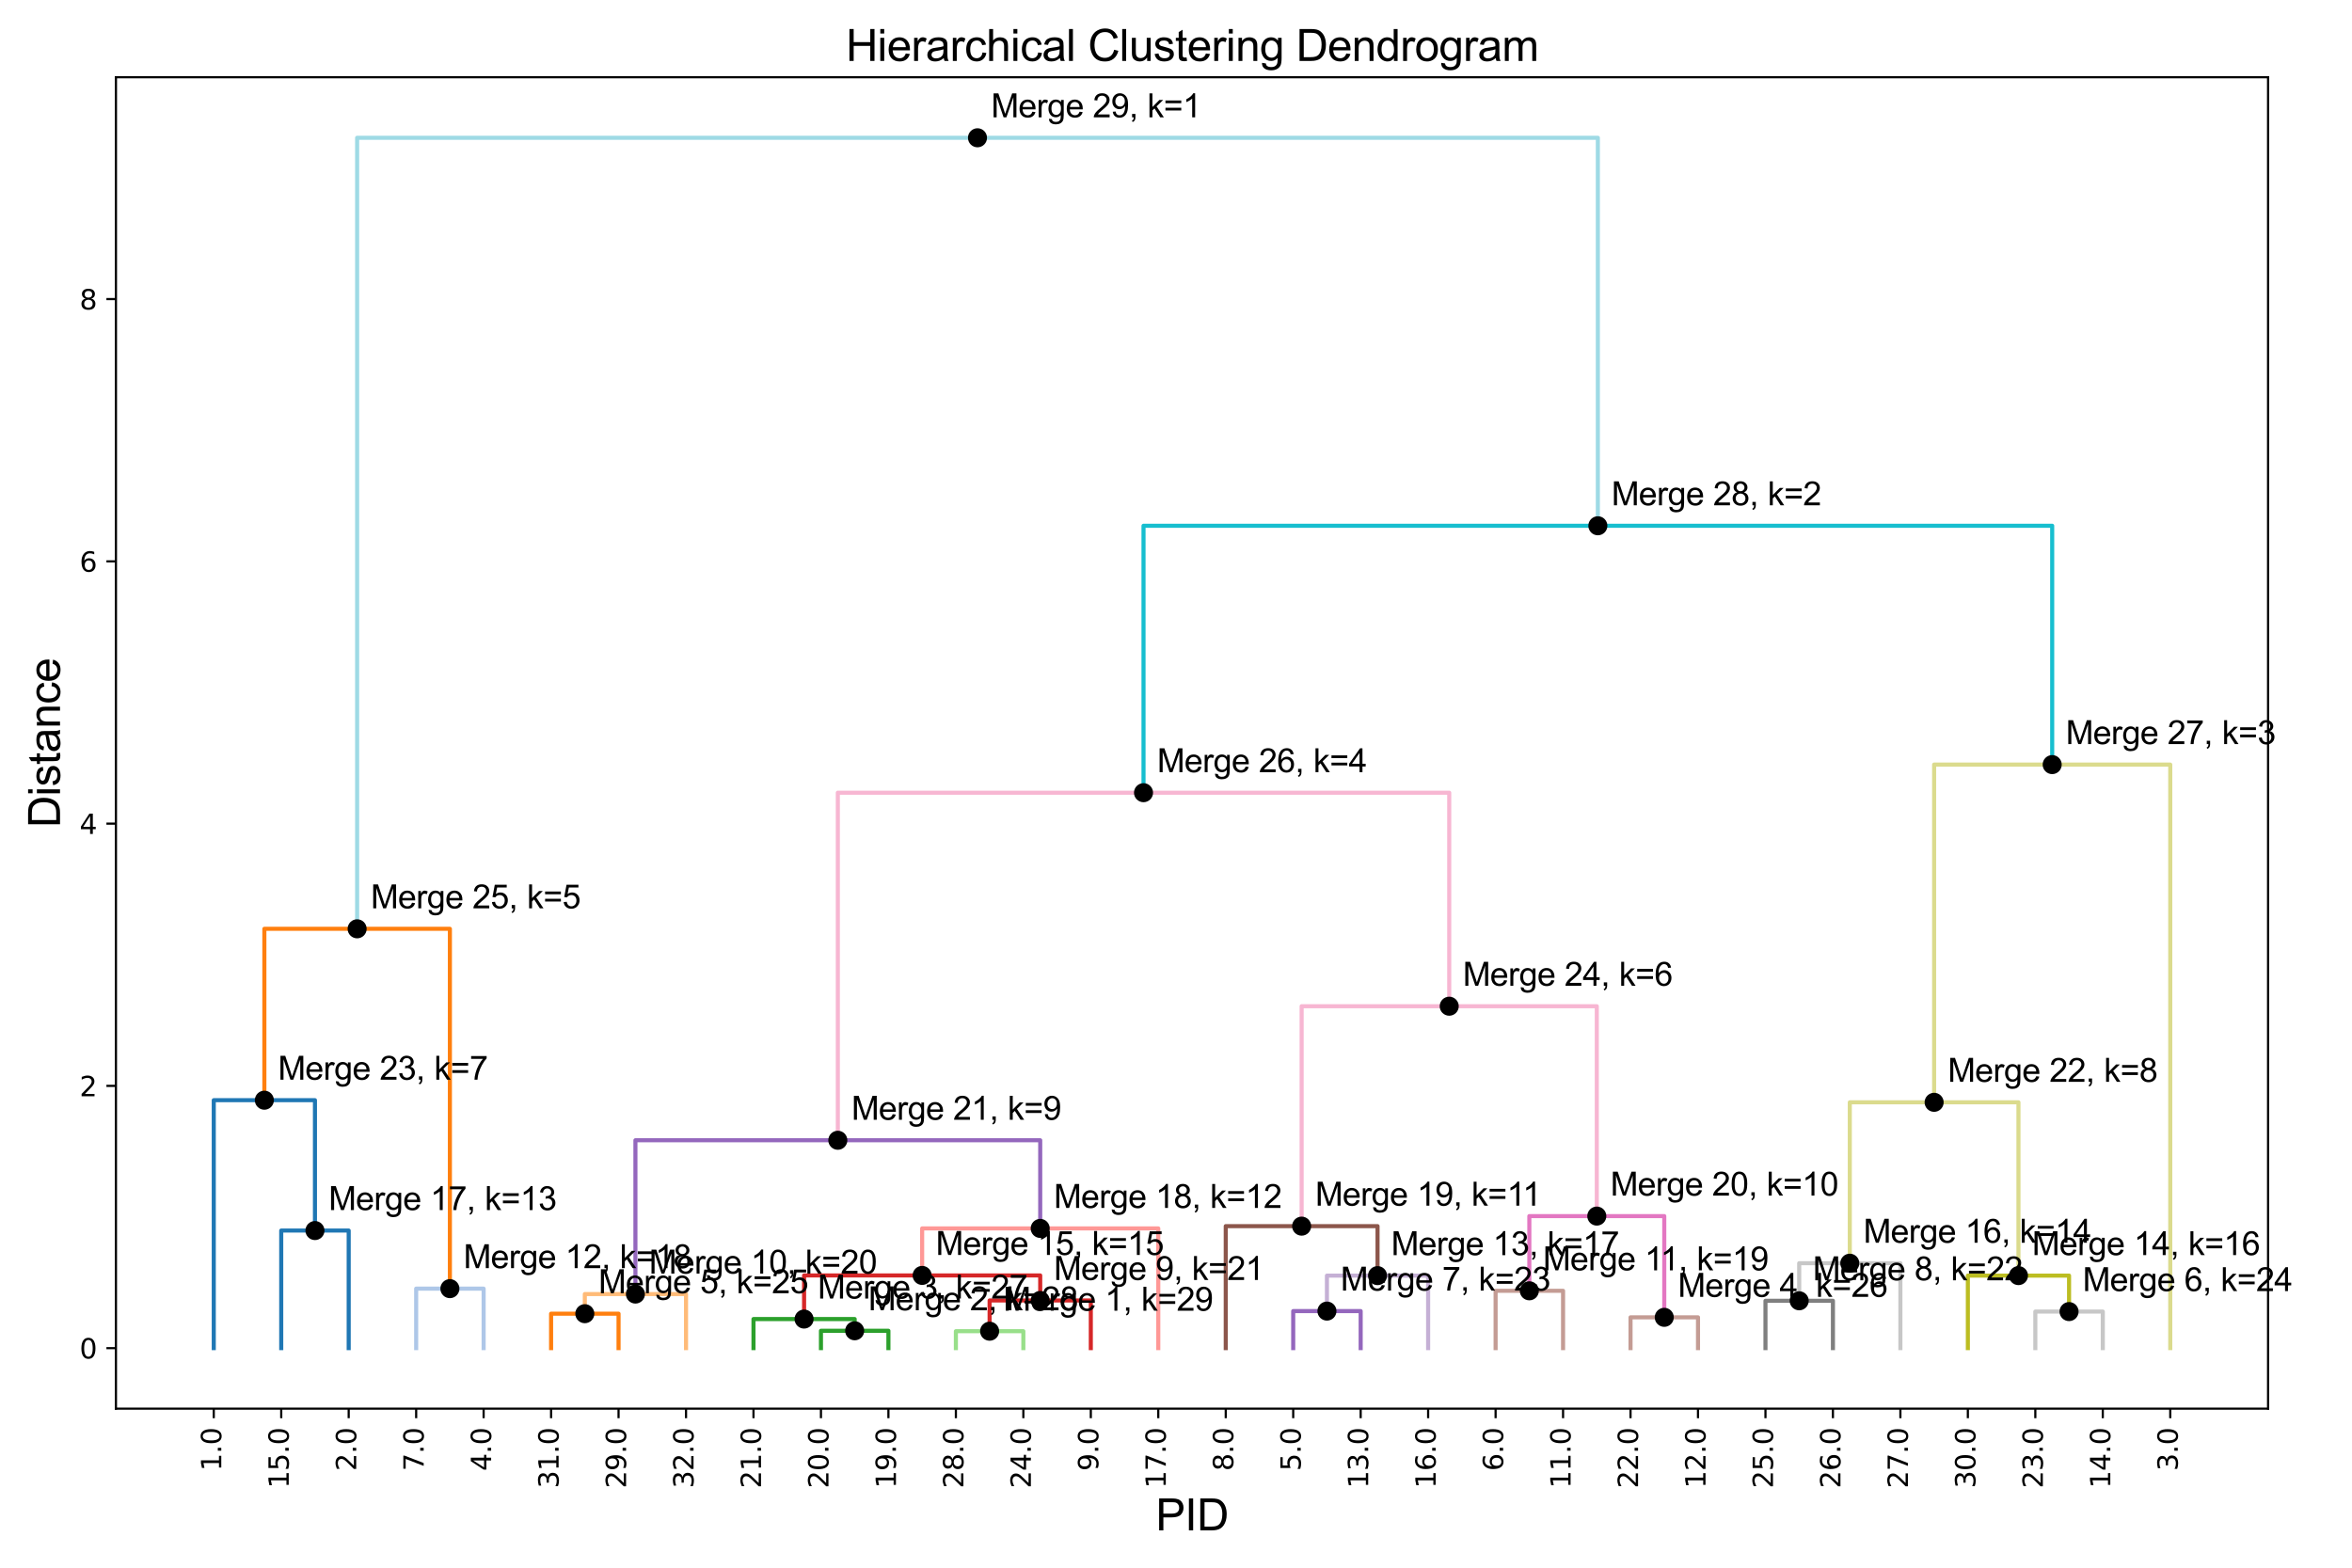 <?xml version="1.0" encoding="utf-8" standalone="no"?>
<!DOCTYPE svg PUBLIC "-//W3C//DTD SVG 1.1//EN"
  "http://www.w3.org/Graphics/SVG/1.1/DTD/svg11.dtd">
<svg xmlns:xlink="http://www.w3.org/1999/xlink" width="864pt" height="576pt" viewBox="0 0 864 576" xmlns="http://www.w3.org/2000/svg" version="1.1">
 <defs>
  <style type="text/css">*{stroke-linejoin: round; stroke-linecap: butt}</style>
 </defs>
 <g id="figure_1">
  <g id="patch_1">
   <path d="M 0 576 
L 864 576 
L 864 0 
L 0 0 
z
" style="fill: #ffffff"/>
  </g>
  <g id="axes_1">
   <g id="patch_2">
    <path d="M 42.59 517.57 
L 833.172 517.57 
L 833.172 28.387 
L 42.59 28.387 
z
" style="fill: #ffffff"/>
   </g>
   <g id="matplotlib.axis_1">
    <g id="xtick_1">
     <g id="line2d_1">
      <defs>
       <path id="meac680cc16" d="M 0 0 
L 0 3.5 
" style="stroke: #000000; stroke-width: 0.8"/>
      </defs>
      <g>
       <use xlink:href="#meac680cc16" x="78.526" y="517.57" style="stroke: #000000; stroke-width: 0.8"/>
      </g>
     </g>
     <g id="text_1">
      <!-- 1.0 -->
      <g transform="translate(81.285 540.473) rotate(-90) scale(0.1 -0.1)">
       <defs>
        <path id="DejaVuSans-31" d="M 794 531 
L 1825 531 
L 1825 4091 
L 703 3866 
L 703 4441 
L 1819 4666 
L 2450 4666 
L 2450 531 
L 3481 531 
L 3481 0 
L 794 0 
L 794 531 
z
" transform="scale(0.016)"/>
        <path id="DejaVuSans-2e" d="M 684 794 
L 1344 794 
L 1344 0 
L 684 0 
L 684 794 
z
" transform="scale(0.016)"/>
        <path id="DejaVuSans-30" d="M 2034 4250 
Q 1547 4250 1301 3770 
Q 1056 3291 1056 2328 
Q 1056 1369 1301 889 
Q 1547 409 2034 409 
Q 2525 409 2770 889 
Q 3016 1369 3016 2328 
Q 3016 3291 2770 3770 
Q 2525 4250 2034 4250 
z
M 2034 4750 
Q 2819 4750 3233 4129 
Q 3647 3509 3647 2328 
Q 3647 1150 3233 529 
Q 2819 -91 2034 -91 
Q 1250 -91 836 529 
Q 422 1150 422 2328 
Q 422 3509 836 4129 
Q 1250 4750 2034 4750 
z
" transform="scale(0.016)"/>
       </defs>
       <use xlink:href="#DejaVuSans-31"/>
       <use xlink:href="#DejaVuSans-2e" transform="translate(63.623 0)"/>
       <use xlink:href="#DejaVuSans-30" transform="translate(95.41 0)"/>
      </g>
     </g>
    </g>
    <g id="xtick_2">
     <g id="line2d_2">
      <g>
       <use xlink:href="#meac680cc16" x="103.309" y="517.57" style="stroke: #000000; stroke-width: 0.8"/>
      </g>
     </g>
     <g id="text_2">
      <!-- 15.0 -->
      <g transform="translate(106.068 546.836) rotate(-90) scale(0.1 -0.1)">
       <defs>
        <path id="DejaVuSans-35" d="M 691 4666 
L 3169 4666 
L 3169 4134 
L 1269 4134 
L 1269 2991 
Q 1406 3038 1543 3061 
Q 1681 3084 1819 3084 
Q 2600 3084 3056 2656 
Q 3513 2228 3513 1497 
Q 3513 744 3044 326 
Q 2575 -91 1722 -91 
Q 1428 -91 1123 -41 
Q 819 9 494 109 
L 494 744 
Q 775 591 1075 516 
Q 1375 441 1709 441 
Q 2250 441 2565 725 
Q 2881 1009 2881 1497 
Q 2881 1984 2565 2268 
Q 2250 2553 1709 2553 
Q 1456 2553 1204 2497 
Q 953 2441 691 2322 
L 691 4666 
z
" transform="scale(0.016)"/>
       </defs>
       <use xlink:href="#DejaVuSans-31"/>
       <use xlink:href="#DejaVuSans-35" transform="translate(63.623 0)"/>
       <use xlink:href="#DejaVuSans-2e" transform="translate(127.246 0)"/>
       <use xlink:href="#DejaVuSans-30" transform="translate(159.033 0)"/>
      </g>
     </g>
    </g>
    <g id="xtick_3">
     <g id="line2d_3">
      <g>
       <use xlink:href="#meac680cc16" x="128.092" y="517.57" style="stroke: #000000; stroke-width: 0.8"/>
      </g>
     </g>
     <g id="text_3">
      <!-- 2.0 -->
      <g transform="translate(130.851 540.473) rotate(-90) scale(0.1 -0.1)">
       <defs>
        <path id="DejaVuSans-32" d="M 1228 531 
L 3431 531 
L 3431 0 
L 469 0 
L 469 531 
Q 828 903 1448 1529 
Q 2069 2156 2228 2338 
Q 2531 2678 2651 2914 
Q 2772 3150 2772 3378 
Q 2772 3750 2511 3984 
Q 2250 4219 1831 4219 
Q 1534 4219 1204 4116 
Q 875 4013 500 3803 
L 500 4441 
Q 881 4594 1212 4672 
Q 1544 4750 1819 4750 
Q 2544 4750 2975 4387 
Q 3406 4025 3406 3419 
Q 3406 3131 3298 2873 
Q 3191 2616 2906 2266 
Q 2828 2175 2409 1742 
Q 1991 1309 1228 531 
z
" transform="scale(0.016)"/>
       </defs>
       <use xlink:href="#DejaVuSans-32"/>
       <use xlink:href="#DejaVuSans-2e" transform="translate(63.623 0)"/>
       <use xlink:href="#DejaVuSans-30" transform="translate(95.41 0)"/>
      </g>
     </g>
    </g>
    <g id="xtick_4">
     <g id="line2d_4">
      <g>
       <use xlink:href="#meac680cc16" x="152.875" y="517.57" style="stroke: #000000; stroke-width: 0.8"/>
      </g>
     </g>
     <g id="text_4">
      <!-- 7.0 -->
      <g transform="translate(155.634 540.473) rotate(-90) scale(0.1 -0.1)">
       <defs>
        <path id="DejaVuSans-37" d="M 525 4666 
L 3525 4666 
L 3525 4397 
L 1831 0 
L 1172 0 
L 2766 4134 
L 525 4134 
L 525 4666 
z
" transform="scale(0.016)"/>
       </defs>
       <use xlink:href="#DejaVuSans-37"/>
       <use xlink:href="#DejaVuSans-2e" transform="translate(63.623 0)"/>
       <use xlink:href="#DejaVuSans-30" transform="translate(95.41 0)"/>
      </g>
     </g>
    </g>
    <g id="xtick_5">
     <g id="line2d_5">
      <g>
       <use xlink:href="#meac680cc16" x="177.658" y="517.57" style="stroke: #000000; stroke-width: 0.8"/>
      </g>
     </g>
     <g id="text_5">
      <!-- 4.0 -->
      <g transform="translate(180.418 540.473) rotate(-90) scale(0.1 -0.1)">
       <defs>
        <path id="DejaVuSans-34" d="M 2419 4116 
L 825 1625 
L 2419 1625 
L 2419 4116 
z
M 2253 4666 
L 3047 4666 
L 3047 1625 
L 3713 1625 
L 3713 1100 
L 3047 1100 
L 3047 0 
L 2419 0 
L 2419 1100 
L 313 1100 
L 313 1709 
L 2253 4666 
z
" transform="scale(0.016)"/>
       </defs>
       <use xlink:href="#DejaVuSans-34"/>
       <use xlink:href="#DejaVuSans-2e" transform="translate(63.623 0)"/>
       <use xlink:href="#DejaVuSans-30" transform="translate(95.41 0)"/>
      </g>
     </g>
    </g>
    <g id="xtick_6">
     <g id="line2d_6">
      <g>
       <use xlink:href="#meac680cc16" x="202.441" y="517.57" style="stroke: #000000; stroke-width: 0.8"/>
      </g>
     </g>
     <g id="text_6">
      <!-- 31.0 -->
      <g transform="translate(205.201 546.836) rotate(-90) scale(0.1 -0.1)">
       <defs>
        <path id="DejaVuSans-33" d="M 2597 2516 
Q 3050 2419 3304 2112 
Q 3559 1806 3559 1356 
Q 3559 666 3084 287 
Q 2609 -91 1734 -91 
Q 1441 -91 1130 -33 
Q 819 25 488 141 
L 488 750 
Q 750 597 1062 519 
Q 1375 441 1716 441 
Q 2309 441 2620 675 
Q 2931 909 2931 1356 
Q 2931 1769 2642 2001 
Q 2353 2234 1838 2234 
L 1294 2234 
L 1294 2753 
L 1863 2753 
Q 2328 2753 2575 2939 
Q 2822 3125 2822 3475 
Q 2822 3834 2567 4026 
Q 2313 4219 1838 4219 
Q 1578 4219 1281 4162 
Q 984 4106 628 3988 
L 628 4550 
Q 988 4650 1302 4700 
Q 1616 4750 1894 4750 
Q 2613 4750 3031 4423 
Q 3450 4097 3450 3541 
Q 3450 3153 3228 2886 
Q 3006 2619 2597 2516 
z
" transform="scale(0.016)"/>
       </defs>
       <use xlink:href="#DejaVuSans-33"/>
       <use xlink:href="#DejaVuSans-31" transform="translate(63.623 0)"/>
       <use xlink:href="#DejaVuSans-2e" transform="translate(127.246 0)"/>
       <use xlink:href="#DejaVuSans-30" transform="translate(159.033 0)"/>
      </g>
     </g>
    </g>
    <g id="xtick_7">
     <g id="line2d_7">
      <g>
       <use xlink:href="#meac680cc16" x="227.224" y="517.57" style="stroke: #000000; stroke-width: 0.8"/>
      </g>
     </g>
     <g id="text_7">
      <!-- 29.0 -->
      <g transform="translate(229.984 546.836) rotate(-90) scale(0.1 -0.1)">
       <defs>
        <path id="DejaVuSans-39" d="M 703 97 
L 703 672 
Q 941 559 1184 500 
Q 1428 441 1663 441 
Q 2288 441 2617 861 
Q 2947 1281 2994 2138 
Q 2813 1869 2534 1725 
Q 2256 1581 1919 1581 
Q 1219 1581 811 2004 
Q 403 2428 403 3163 
Q 403 3881 828 4315 
Q 1253 4750 1959 4750 
Q 2769 4750 3195 4129 
Q 3622 3509 3622 2328 
Q 3622 1225 3098 567 
Q 2575 -91 1691 -91 
Q 1453 -91 1209 -44 
Q 966 3 703 97 
z
M 1959 2075 
Q 2384 2075 2632 2365 
Q 2881 2656 2881 3163 
Q 2881 3666 2632 3958 
Q 2384 4250 1959 4250 
Q 1534 4250 1286 3958 
Q 1038 3666 1038 3163 
Q 1038 2656 1286 2365 
Q 1534 2075 1959 2075 
z
" transform="scale(0.016)"/>
       </defs>
       <use xlink:href="#DejaVuSans-32"/>
       <use xlink:href="#DejaVuSans-39" transform="translate(63.623 0)"/>
       <use xlink:href="#DejaVuSans-2e" transform="translate(127.246 0)"/>
       <use xlink:href="#DejaVuSans-30" transform="translate(159.033 0)"/>
      </g>
     </g>
    </g>
    <g id="xtick_8">
     <g id="line2d_8">
      <g>
       <use xlink:href="#meac680cc16" x="252.008" y="517.57" style="stroke: #000000; stroke-width: 0.8"/>
      </g>
     </g>
     <g id="text_8">
      <!-- 32.0 -->
      <g transform="translate(254.767 546.836) rotate(-90) scale(0.1 -0.1)">
       <use xlink:href="#DejaVuSans-33"/>
       <use xlink:href="#DejaVuSans-32" transform="translate(63.623 0)"/>
       <use xlink:href="#DejaVuSans-2e" transform="translate(127.246 0)"/>
       <use xlink:href="#DejaVuSans-30" transform="translate(159.033 0)"/>
      </g>
     </g>
    </g>
    <g id="xtick_9">
     <g id="line2d_9">
      <g>
       <use xlink:href="#meac680cc16" x="276.791" y="517.57" style="stroke: #000000; stroke-width: 0.8"/>
      </g>
     </g>
     <g id="text_9">
      <!-- 21.0 -->
      <g transform="translate(279.55 546.836) rotate(-90) scale(0.1 -0.1)">
       <use xlink:href="#DejaVuSans-32"/>
       <use xlink:href="#DejaVuSans-31" transform="translate(63.623 0)"/>
       <use xlink:href="#DejaVuSans-2e" transform="translate(127.246 0)"/>
       <use xlink:href="#DejaVuSans-30" transform="translate(159.033 0)"/>
      </g>
     </g>
    </g>
    <g id="xtick_10">
     <g id="line2d_10">
      <g>
       <use xlink:href="#meac680cc16" x="301.574" y="517.57" style="stroke: #000000; stroke-width: 0.8"/>
      </g>
     </g>
     <g id="text_10">
      <!-- 20.0 -->
      <g transform="translate(304.333 546.836) rotate(-90) scale(0.1 -0.1)">
       <use xlink:href="#DejaVuSans-32"/>
       <use xlink:href="#DejaVuSans-30" transform="translate(63.623 0)"/>
       <use xlink:href="#DejaVuSans-2e" transform="translate(127.246 0)"/>
       <use xlink:href="#DejaVuSans-30" transform="translate(159.033 0)"/>
      </g>
     </g>
    </g>
    <g id="xtick_11">
     <g id="line2d_11">
      <g>
       <use xlink:href="#meac680cc16" x="326.357" y="517.57" style="stroke: #000000; stroke-width: 0.8"/>
      </g>
     </g>
     <g id="text_11">
      <!-- 19.0 -->
      <g transform="translate(329.116 546.836) rotate(-90) scale(0.1 -0.1)">
       <use xlink:href="#DejaVuSans-31"/>
       <use xlink:href="#DejaVuSans-39" transform="translate(63.623 0)"/>
       <use xlink:href="#DejaVuSans-2e" transform="translate(127.246 0)"/>
       <use xlink:href="#DejaVuSans-30" transform="translate(159.033 0)"/>
      </g>
     </g>
    </g>
    <g id="xtick_12">
     <g id="line2d_12">
      <g>
       <use xlink:href="#meac680cc16" x="351.14" y="517.57" style="stroke: #000000; stroke-width: 0.8"/>
      </g>
     </g>
     <g id="text_12">
      <!-- 28.0 -->
      <g transform="translate(353.9 546.836) rotate(-90) scale(0.1 -0.1)">
       <defs>
        <path id="DejaVuSans-38" d="M 2034 2216 
Q 1584 2216 1326 1975 
Q 1069 1734 1069 1313 
Q 1069 891 1326 650 
Q 1584 409 2034 409 
Q 2484 409 2743 651 
Q 3003 894 3003 1313 
Q 3003 1734 2745 1975 
Q 2488 2216 2034 2216 
z
M 1403 2484 
Q 997 2584 770 2862 
Q 544 3141 544 3541 
Q 544 4100 942 4425 
Q 1341 4750 2034 4750 
Q 2731 4750 3128 4425 
Q 3525 4100 3525 3541 
Q 3525 3141 3298 2862 
Q 3072 2584 2669 2484 
Q 3125 2378 3379 2068 
Q 3634 1759 3634 1313 
Q 3634 634 3220 271 
Q 2806 -91 2034 -91 
Q 1263 -91 848 271 
Q 434 634 434 1313 
Q 434 1759 690 2068 
Q 947 2378 1403 2484 
z
M 1172 3481 
Q 1172 3119 1398 2916 
Q 1625 2713 2034 2713 
Q 2441 2713 2670 2916 
Q 2900 3119 2900 3481 
Q 2900 3844 2670 4047 
Q 2441 4250 2034 4250 
Q 1625 4250 1398 4047 
Q 1172 3844 1172 3481 
z
" transform="scale(0.016)"/>
       </defs>
       <use xlink:href="#DejaVuSans-32"/>
       <use xlink:href="#DejaVuSans-38" transform="translate(63.623 0)"/>
       <use xlink:href="#DejaVuSans-2e" transform="translate(127.246 0)"/>
       <use xlink:href="#DejaVuSans-30" transform="translate(159.033 0)"/>
      </g>
     </g>
    </g>
    <g id="xtick_13">
     <g id="line2d_13">
      <g>
       <use xlink:href="#meac680cc16" x="375.923" y="517.57" style="stroke: #000000; stroke-width: 0.8"/>
      </g>
     </g>
     <g id="text_13">
      <!-- 24.0 -->
      <g transform="translate(378.683 546.836) rotate(-90) scale(0.1 -0.1)">
       <use xlink:href="#DejaVuSans-32"/>
       <use xlink:href="#DejaVuSans-34" transform="translate(63.623 0)"/>
       <use xlink:href="#DejaVuSans-2e" transform="translate(127.246 0)"/>
       <use xlink:href="#DejaVuSans-30" transform="translate(159.033 0)"/>
      </g>
     </g>
    </g>
    <g id="xtick_14">
     <g id="line2d_14">
      <g>
       <use xlink:href="#meac680cc16" x="400.706" y="517.57" style="stroke: #000000; stroke-width: 0.8"/>
      </g>
     </g>
     <g id="text_14">
      <!-- 9.0 -->
      <g transform="translate(403.466 540.473) rotate(-90) scale(0.1 -0.1)">
       <use xlink:href="#DejaVuSans-39"/>
       <use xlink:href="#DejaVuSans-2e" transform="translate(63.623 0)"/>
       <use xlink:href="#DejaVuSans-30" transform="translate(95.41 0)"/>
      </g>
     </g>
    </g>
    <g id="xtick_15">
     <g id="line2d_15">
      <g>
       <use xlink:href="#meac680cc16" x="425.49" y="517.57" style="stroke: #000000; stroke-width: 0.8"/>
      </g>
     </g>
     <g id="text_15">
      <!-- 17.0 -->
      <g transform="translate(428.249 546.836) rotate(-90) scale(0.1 -0.1)">
       <use xlink:href="#DejaVuSans-31"/>
       <use xlink:href="#DejaVuSans-37" transform="translate(63.623 0)"/>
       <use xlink:href="#DejaVuSans-2e" transform="translate(127.246 0)"/>
       <use xlink:href="#DejaVuSans-30" transform="translate(159.033 0)"/>
      </g>
     </g>
    </g>
    <g id="xtick_16">
     <g id="line2d_16">
      <g>
       <use xlink:href="#meac680cc16" x="450.273" y="517.57" style="stroke: #000000; stroke-width: 0.8"/>
      </g>
     </g>
     <g id="text_16">
      <!-- 8.0 -->
      <g transform="translate(453.032 540.473) rotate(-90) scale(0.1 -0.1)">
       <use xlink:href="#DejaVuSans-38"/>
       <use xlink:href="#DejaVuSans-2e" transform="translate(63.623 0)"/>
       <use xlink:href="#DejaVuSans-30" transform="translate(95.41 0)"/>
      </g>
     </g>
    </g>
    <g id="xtick_17">
     <g id="line2d_17">
      <g>
       <use xlink:href="#meac680cc16" x="475.056" y="517.57" style="stroke: #000000; stroke-width: 0.8"/>
      </g>
     </g>
     <g id="text_17">
      <!-- 5.0 -->
      <g transform="translate(477.815 540.473) rotate(-90) scale(0.1 -0.1)">
       <use xlink:href="#DejaVuSans-35"/>
       <use xlink:href="#DejaVuSans-2e" transform="translate(63.623 0)"/>
       <use xlink:href="#DejaVuSans-30" transform="translate(95.41 0)"/>
      </g>
     </g>
    </g>
    <g id="xtick_18">
     <g id="line2d_18">
      <g>
       <use xlink:href="#meac680cc16" x="499.839" y="517.57" style="stroke: #000000; stroke-width: 0.8"/>
      </g>
     </g>
     <g id="text_18">
      <!-- 13.0 -->
      <g transform="translate(502.598 546.836) rotate(-90) scale(0.1 -0.1)">
       <use xlink:href="#DejaVuSans-31"/>
       <use xlink:href="#DejaVuSans-33" transform="translate(63.623 0)"/>
       <use xlink:href="#DejaVuSans-2e" transform="translate(127.246 0)"/>
       <use xlink:href="#DejaVuSans-30" transform="translate(159.033 0)"/>
      </g>
     </g>
    </g>
    <g id="xtick_19">
     <g id="line2d_19">
      <g>
       <use xlink:href="#meac680cc16" x="524.622" y="517.57" style="stroke: #000000; stroke-width: 0.8"/>
      </g>
     </g>
     <g id="text_19">
      <!-- 16.0 -->
      <g transform="translate(527.382 546.836) rotate(-90) scale(0.1 -0.1)">
       <defs>
        <path id="DejaVuSans-36" d="M 2113 2584 
Q 1688 2584 1439 2293 
Q 1191 2003 1191 1497 
Q 1191 994 1439 701 
Q 1688 409 2113 409 
Q 2538 409 2786 701 
Q 3034 994 3034 1497 
Q 3034 2003 2786 2293 
Q 2538 2584 2113 2584 
z
M 3366 4563 
L 3366 3988 
Q 3128 4100 2886 4159 
Q 2644 4219 2406 4219 
Q 1781 4219 1451 3797 
Q 1122 3375 1075 2522 
Q 1259 2794 1537 2939 
Q 1816 3084 2150 3084 
Q 2853 3084 3261 2657 
Q 3669 2231 3669 1497 
Q 3669 778 3244 343 
Q 2819 -91 2113 -91 
Q 1303 -91 875 529 
Q 447 1150 447 2328 
Q 447 3434 972 4092 
Q 1497 4750 2381 4750 
Q 2619 4750 2861 4703 
Q 3103 4656 3366 4563 
z
" transform="scale(0.016)"/>
       </defs>
       <use xlink:href="#DejaVuSans-31"/>
       <use xlink:href="#DejaVuSans-36" transform="translate(63.623 0)"/>
       <use xlink:href="#DejaVuSans-2e" transform="translate(127.246 0)"/>
       <use xlink:href="#DejaVuSans-30" transform="translate(159.033 0)"/>
      </g>
     </g>
    </g>
    <g id="xtick_20">
     <g id="line2d_20">
      <g>
       <use xlink:href="#meac680cc16" x="549.405" y="517.57" style="stroke: #000000; stroke-width: 0.8"/>
      </g>
     </g>
     <g id="text_20">
      <!-- 6.0 -->
      <g transform="translate(552.165 540.473) rotate(-90) scale(0.1 -0.1)">
       <use xlink:href="#DejaVuSans-36"/>
       <use xlink:href="#DejaVuSans-2e" transform="translate(63.623 0)"/>
       <use xlink:href="#DejaVuSans-30" transform="translate(95.41 0)"/>
      </g>
     </g>
    </g>
    <g id="xtick_21">
     <g id="line2d_21">
      <g>
       <use xlink:href="#meac680cc16" x="574.188" y="517.57" style="stroke: #000000; stroke-width: 0.8"/>
      </g>
     </g>
     <g id="text_21">
      <!-- 11.0 -->
      <g transform="translate(576.948 546.836) rotate(-90) scale(0.1 -0.1)">
       <use xlink:href="#DejaVuSans-31"/>
       <use xlink:href="#DejaVuSans-31" transform="translate(63.623 0)"/>
       <use xlink:href="#DejaVuSans-2e" transform="translate(127.246 0)"/>
       <use xlink:href="#DejaVuSans-30" transform="translate(159.033 0)"/>
      </g>
     </g>
    </g>
    <g id="xtick_22">
     <g id="line2d_22">
      <g>
       <use xlink:href="#meac680cc16" x="598.972" y="517.57" style="stroke: #000000; stroke-width: 0.8"/>
      </g>
     </g>
     <g id="text_22">
      <!-- 22.0 -->
      <g transform="translate(601.731 546.836) rotate(-90) scale(0.1 -0.1)">
       <use xlink:href="#DejaVuSans-32"/>
       <use xlink:href="#DejaVuSans-32" transform="translate(63.623 0)"/>
       <use xlink:href="#DejaVuSans-2e" transform="translate(127.246 0)"/>
       <use xlink:href="#DejaVuSans-30" transform="translate(159.033 0)"/>
      </g>
     </g>
    </g>
    <g id="xtick_23">
     <g id="line2d_23">
      <g>
       <use xlink:href="#meac680cc16" x="623.755" y="517.57" style="stroke: #000000; stroke-width: 0.8"/>
      </g>
     </g>
     <g id="text_23">
      <!-- 12.0 -->
      <g transform="translate(626.514 546.836) rotate(-90) scale(0.1 -0.1)">
       <use xlink:href="#DejaVuSans-31"/>
       <use xlink:href="#DejaVuSans-32" transform="translate(63.623 0)"/>
       <use xlink:href="#DejaVuSans-2e" transform="translate(127.246 0)"/>
       <use xlink:href="#DejaVuSans-30" transform="translate(159.033 0)"/>
      </g>
     </g>
    </g>
    <g id="xtick_24">
     <g id="line2d_24">
      <g>
       <use xlink:href="#meac680cc16" x="648.538" y="517.57" style="stroke: #000000; stroke-width: 0.8"/>
      </g>
     </g>
     <g id="text_24">
      <!-- 25.0 -->
      <g transform="translate(651.297 546.836) rotate(-90) scale(0.1 -0.1)">
       <use xlink:href="#DejaVuSans-32"/>
       <use xlink:href="#DejaVuSans-35" transform="translate(63.623 0)"/>
       <use xlink:href="#DejaVuSans-2e" transform="translate(127.246 0)"/>
       <use xlink:href="#DejaVuSans-30" transform="translate(159.033 0)"/>
      </g>
     </g>
    </g>
    <g id="xtick_25">
     <g id="line2d_25">
      <g>
       <use xlink:href="#meac680cc16" x="673.321" y="517.57" style="stroke: #000000; stroke-width: 0.8"/>
      </g>
     </g>
     <g id="text_25">
      <!-- 26.0 -->
      <g transform="translate(676.08 546.836) rotate(-90) scale(0.1 -0.1)">
       <use xlink:href="#DejaVuSans-32"/>
       <use xlink:href="#DejaVuSans-36" transform="translate(63.623 0)"/>
       <use xlink:href="#DejaVuSans-2e" transform="translate(127.246 0)"/>
       <use xlink:href="#DejaVuSans-30" transform="translate(159.033 0)"/>
      </g>
     </g>
    </g>
    <g id="xtick_26">
     <g id="line2d_26">
      <g>
       <use xlink:href="#meac680cc16" x="698.104" y="517.57" style="stroke: #000000; stroke-width: 0.8"/>
      </g>
     </g>
     <g id="text_26">
      <!-- 27.0 -->
      <g transform="translate(700.864 546.836) rotate(-90) scale(0.1 -0.1)">
       <use xlink:href="#DejaVuSans-32"/>
       <use xlink:href="#DejaVuSans-37" transform="translate(63.623 0)"/>
       <use xlink:href="#DejaVuSans-2e" transform="translate(127.246 0)"/>
       <use xlink:href="#DejaVuSans-30" transform="translate(159.033 0)"/>
      </g>
     </g>
    </g>
    <g id="xtick_27">
     <g id="line2d_27">
      <g>
       <use xlink:href="#meac680cc16" x="722.887" y="517.57" style="stroke: #000000; stroke-width: 0.8"/>
      </g>
     </g>
     <g id="text_27">
      <!-- 30.0 -->
      <g transform="translate(725.647 546.836) rotate(-90) scale(0.1 -0.1)">
       <use xlink:href="#DejaVuSans-33"/>
       <use xlink:href="#DejaVuSans-30" transform="translate(63.623 0)"/>
       <use xlink:href="#DejaVuSans-2e" transform="translate(127.246 0)"/>
       <use xlink:href="#DejaVuSans-30" transform="translate(159.033 0)"/>
      </g>
     </g>
    </g>
    <g id="xtick_28">
     <g id="line2d_28">
      <g>
       <use xlink:href="#meac680cc16" x="747.67" y="517.57" style="stroke: #000000; stroke-width: 0.8"/>
      </g>
     </g>
     <g id="text_28">
      <!-- 23.0 -->
      <g transform="translate(750.43 546.836) rotate(-90) scale(0.1 -0.1)">
       <use xlink:href="#DejaVuSans-32"/>
       <use xlink:href="#DejaVuSans-33" transform="translate(63.623 0)"/>
       <use xlink:href="#DejaVuSans-2e" transform="translate(127.246 0)"/>
       <use xlink:href="#DejaVuSans-30" transform="translate(159.033 0)"/>
      </g>
     </g>
    </g>
    <g id="xtick_29">
     <g id="line2d_29">
      <g>
       <use xlink:href="#meac680cc16" x="772.454" y="517.57" style="stroke: #000000; stroke-width: 0.8"/>
      </g>
     </g>
     <g id="text_29">
      <!-- 14.0 -->
      <g transform="translate(775.213 546.836) rotate(-90) scale(0.1 -0.1)">
       <use xlink:href="#DejaVuSans-31"/>
       <use xlink:href="#DejaVuSans-34" transform="translate(63.623 0)"/>
       <use xlink:href="#DejaVuSans-2e" transform="translate(127.246 0)"/>
       <use xlink:href="#DejaVuSans-30" transform="translate(159.033 0)"/>
      </g>
     </g>
    </g>
    <g id="xtick_30">
     <g id="line2d_30">
      <g>
       <use xlink:href="#meac680cc16" x="797.237" y="517.57" style="stroke: #000000; stroke-width: 0.8"/>
      </g>
     </g>
     <g id="text_30">
      <!-- 3.0 -->
      <g transform="translate(799.996 540.473) rotate(-90) scale(0.1 -0.1)">
       <use xlink:href="#DejaVuSans-33"/>
       <use xlink:href="#DejaVuSans-2e" transform="translate(63.623 0)"/>
       <use xlink:href="#DejaVuSans-30" transform="translate(95.41 0)"/>
      </g>
     </g>
    </g>
    <g id="text_31">
     <!-- PID -->
     <g transform="translate(424.545 562.288) scale(0.16 -0.16)">
      <defs>
       <path id="ArialMT-50" d="M 494 0 
L 494 4581 
L 2222 4581 
Q 2678 4581 2919 4538 
Q 3256 4481 3484 4323 
Q 3713 4166 3852 3881 
Q 3991 3597 3991 3256 
Q 3991 2672 3619 2267 
Q 3247 1863 2275 1863 
L 1100 1863 
L 1100 0 
L 494 0 
z
M 1100 2403 
L 2284 2403 
Q 2872 2403 3119 2622 
Q 3366 2841 3366 3238 
Q 3366 3525 3220 3729 
Q 3075 3934 2838 4000 
Q 2684 4041 2272 4041 
L 1100 4041 
L 1100 2403 
z
" transform="scale(0.016)"/>
       <path id="ArialMT-49" d="M 597 0 
L 597 4581 
L 1203 4581 
L 1203 0 
L 597 0 
z
" transform="scale(0.016)"/>
       <path id="ArialMT-44" d="M 494 0 
L 494 4581 
L 2072 4581 
Q 2606 4581 2888 4516 
Q 3281 4425 3559 4188 
Q 3922 3881 4101 3404 
Q 4281 2928 4281 2316 
Q 4281 1794 4159 1391 
Q 4038 988 3847 723 
Q 3656 459 3429 307 
Q 3203 156 2883 78 
Q 2563 0 2147 0 
L 494 0 
z
M 1100 541 
L 2078 541 
Q 2531 541 2789 625 
Q 3047 709 3200 863 
Q 3416 1078 3536 1442 
Q 3656 1806 3656 2325 
Q 3656 3044 3420 3430 
Q 3184 3816 2847 3947 
Q 2603 4041 2063 4041 
L 1100 4041 
L 1100 541 
z
" transform="scale(0.016)"/>
      </defs>
      <use xlink:href="#ArialMT-50"/>
      <use xlink:href="#ArialMT-49" transform="translate(66.699 0)"/>
      <use xlink:href="#ArialMT-44" transform="translate(94.482 0)"/>
     </g>
    </g>
   </g>
   <g id="matplotlib.axis_2">
    <g id="ytick_1">
     <g id="line2d_31">
      <defs>
       <path id="m5d62e57596" d="M 0 0 
L -3.5 0 
" style="stroke: #000000; stroke-width: 0.8"/>
      </defs>
      <g>
       <use xlink:href="#m5d62e57596" x="42.59" y="495.334" style="stroke: #000000; stroke-width: 0.8"/>
      </g>
     </g>
     <g id="text_32">
      <!-- 0 -->
      <g transform="translate(29.227 499.134) scale(0.1 -0.1)">
       <use xlink:href="#DejaVuSans-30"/>
      </g>
     </g>
    </g>
    <g id="ytick_2">
     <g id="line2d_32">
      <g>
       <use xlink:href="#m5d62e57596" x="42.59" y="398.974" style="stroke: #000000; stroke-width: 0.8"/>
      </g>
     </g>
     <g id="text_33">
      <!-- 2 -->
      <g transform="translate(29.227 402.774) scale(0.1 -0.1)">
       <use xlink:href="#DejaVuSans-32"/>
      </g>
     </g>
    </g>
    <g id="ytick_3">
     <g id="line2d_33">
      <g>
       <use xlink:href="#m5d62e57596" x="42.59" y="302.614" style="stroke: #000000; stroke-width: 0.8"/>
      </g>
     </g>
     <g id="text_34">
      <!-- 4 -->
      <g transform="translate(29.227 306.414) scale(0.1 -0.1)">
       <use xlink:href="#DejaVuSans-34"/>
      </g>
     </g>
    </g>
    <g id="ytick_4">
     <g id="line2d_34">
      <g>
       <use xlink:href="#m5d62e57596" x="42.59" y="206.254" style="stroke: #000000; stroke-width: 0.8"/>
      </g>
     </g>
     <g id="text_35">
      <!-- 6 -->
      <g transform="translate(29.227 210.054) scale(0.1 -0.1)">
       <use xlink:href="#DejaVuSans-36"/>
      </g>
     </g>
    </g>
    <g id="ytick_5">
     <g id="line2d_35">
      <g>
       <use xlink:href="#m5d62e57596" x="42.59" y="109.894" style="stroke: #000000; stroke-width: 0.8"/>
      </g>
     </g>
     <g id="text_36">
      <!-- 8 -->
      <g transform="translate(29.227 113.694) scale(0.1 -0.1)">
       <use xlink:href="#DejaVuSans-38"/>
      </g>
     </g>
    </g>
    <g id="text_37">
     <!-- Distance -->
     <g transform="translate(22.047 304.103) rotate(-90) scale(0.16 -0.16)">
      <defs>
       <path id="ArialMT-69" d="M 425 3934 
L 425 4581 
L 988 4581 
L 988 3934 
L 425 3934 
z
M 425 0 
L 425 3319 
L 988 3319 
L 988 0 
L 425 0 
z
" transform="scale(0.016)"/>
       <path id="ArialMT-73" d="M 197 991 
L 753 1078 
Q 800 744 1014 566 
Q 1228 388 1613 388 
Q 2000 388 2187 545 
Q 2375 703 2375 916 
Q 2375 1106 2209 1216 
Q 2094 1291 1634 1406 
Q 1016 1563 777 1677 
Q 538 1791 414 1992 
Q 291 2194 291 2438 
Q 291 2659 392 2848 
Q 494 3038 669 3163 
Q 800 3259 1026 3326 
Q 1253 3394 1513 3394 
Q 1903 3394 2198 3281 
Q 2494 3169 2634 2976 
Q 2775 2784 2828 2463 
L 2278 2388 
Q 2241 2644 2061 2787 
Q 1881 2931 1553 2931 
Q 1166 2931 1000 2803 
Q 834 2675 834 2503 
Q 834 2394 903 2306 
Q 972 2216 1119 2156 
Q 1203 2125 1616 2013 
Q 2213 1853 2448 1751 
Q 2684 1650 2818 1456 
Q 2953 1263 2953 975 
Q 2953 694 2789 445 
Q 2625 197 2315 61 
Q 2006 -75 1616 -75 
Q 969 -75 630 194 
Q 291 463 197 991 
z
" transform="scale(0.016)"/>
       <path id="ArialMT-74" d="M 1650 503 
L 1731 6 
Q 1494 -44 1306 -44 
Q 1000 -44 831 53 
Q 663 150 594 308 
Q 525 466 525 972 
L 525 2881 
L 113 2881 
L 113 3319 
L 525 3319 
L 525 4141 
L 1084 4478 
L 1084 3319 
L 1650 3319 
L 1650 2881 
L 1084 2881 
L 1084 941 
Q 1084 700 1114 631 
Q 1144 563 1211 522 
Q 1278 481 1403 481 
Q 1497 481 1650 503 
z
" transform="scale(0.016)"/>
       <path id="ArialMT-61" d="M 2588 409 
Q 2275 144 1986 34 
Q 1697 -75 1366 -75 
Q 819 -75 525 192 
Q 231 459 231 875 
Q 231 1119 342 1320 
Q 453 1522 633 1644 
Q 813 1766 1038 1828 
Q 1203 1872 1538 1913 
Q 2219 1994 2541 2106 
Q 2544 2222 2544 2253 
Q 2544 2597 2384 2738 
Q 2169 2928 1744 2928 
Q 1347 2928 1158 2789 
Q 969 2650 878 2297 
L 328 2372 
Q 403 2725 575 2942 
Q 747 3159 1072 3276 
Q 1397 3394 1825 3394 
Q 2250 3394 2515 3294 
Q 2781 3194 2906 3042 
Q 3031 2891 3081 2659 
Q 3109 2516 3109 2141 
L 3109 1391 
Q 3109 606 3145 398 
Q 3181 191 3288 0 
L 2700 0 
Q 2613 175 2588 409 
z
M 2541 1666 
Q 2234 1541 1622 1453 
Q 1275 1403 1131 1340 
Q 988 1278 909 1158 
Q 831 1038 831 891 
Q 831 666 1001 516 
Q 1172 366 1500 366 
Q 1825 366 2078 508 
Q 2331 650 2450 897 
Q 2541 1088 2541 1459 
L 2541 1666 
z
" transform="scale(0.016)"/>
       <path id="ArialMT-6e" d="M 422 0 
L 422 3319 
L 928 3319 
L 928 2847 
Q 1294 3394 1984 3394 
Q 2284 3394 2536 3286 
Q 2788 3178 2913 3003 
Q 3038 2828 3088 2588 
Q 3119 2431 3119 2041 
L 3119 0 
L 2556 0 
L 2556 2019 
Q 2556 2363 2490 2533 
Q 2425 2703 2258 2804 
Q 2091 2906 1866 2906 
Q 1506 2906 1245 2678 
Q 984 2450 984 1813 
L 984 0 
L 422 0 
z
" transform="scale(0.016)"/>
       <path id="ArialMT-63" d="M 2588 1216 
L 3141 1144 
Q 3050 572 2676 248 
Q 2303 -75 1759 -75 
Q 1078 -75 664 370 
Q 250 816 250 1647 
Q 250 2184 428 2587 
Q 606 2991 970 3192 
Q 1334 3394 1763 3394 
Q 2303 3394 2647 3120 
Q 2991 2847 3088 2344 
L 2541 2259 
Q 2463 2594 2264 2762 
Q 2066 2931 1784 2931 
Q 1359 2931 1093 2626 
Q 828 2322 828 1663 
Q 828 994 1084 691 
Q 1341 388 1753 388 
Q 2084 388 2306 591 
Q 2528 794 2588 1216 
z
" transform="scale(0.016)"/>
       <path id="ArialMT-65" d="M 2694 1069 
L 3275 997 
Q 3138 488 2766 206 
Q 2394 -75 1816 -75 
Q 1088 -75 661 373 
Q 234 822 234 1631 
Q 234 2469 665 2931 
Q 1097 3394 1784 3394 
Q 2450 3394 2872 2941 
Q 3294 2488 3294 1666 
Q 3294 1616 3291 1516 
L 816 1516 
Q 847 969 1125 678 
Q 1403 388 1819 388 
Q 2128 388 2347 550 
Q 2566 713 2694 1069 
z
M 847 1978 
L 2700 1978 
Q 2663 2397 2488 2606 
Q 2219 2931 1791 2931 
Q 1403 2931 1139 2672 
Q 875 2413 847 1978 
z
" transform="scale(0.016)"/>
      </defs>
      <use xlink:href="#ArialMT-44"/>
      <use xlink:href="#ArialMT-69" transform="translate(72.217 0)"/>
      <use xlink:href="#ArialMT-73" transform="translate(94.434 0)"/>
      <use xlink:href="#ArialMT-74" transform="translate(144.434 0)"/>
      <use xlink:href="#ArialMT-61" transform="translate(172.217 0)"/>
      <use xlink:href="#ArialMT-6e" transform="translate(227.832 0)"/>
      <use xlink:href="#ArialMT-63" transform="translate(283.447 0)"/>
      <use xlink:href="#ArialMT-65" transform="translate(333.447 0)"/>
     </g>
    </g>
   </g>
   <g id="line2d_36">
    <path d="M 103.309 495.334 
L 103.309 452.132 
L 128.092 452.132 
L 128.092 495.334 
" clip-path="url(#pf8462be417)" style="fill: none; stroke: #1f77b4; stroke-width: 1.5; stroke-linecap: square"/>
   </g>
   <g id="line2d_37">
    <path d="M 78.526 495.334 
L 78.526 404.234 
L 115.7 404.234 
L 115.7 452.132 
" clip-path="url(#pf8462be417)" style="fill: none; stroke: #1f77b4; stroke-width: 1.5; stroke-linecap: square"/>
   </g>
   <g id="line2d_38">
    <path d="M 152.875 495.334 
L 152.875 473.474 
L 177.658 473.474 
L 177.658 495.334 
" clip-path="url(#pf8462be417)" style="fill: none; stroke: #aec7e8; stroke-width: 1.5; stroke-linecap: square"/>
   </g>
   <g id="line2d_39">
    <path d="M 97.113 404.234 
L 97.113 341.265 
L 165.267 341.265 
L 165.267 473.474 
" clip-path="url(#pf8462be417)" style="fill: none; stroke: #ff7f0e; stroke-width: 1.5; stroke-linecap: square"/>
   </g>
   <g id="line2d_40">
    <path d="M 202.441 495.334 
L 202.441 482.675 
L 227.224 482.675 
L 227.224 495.334 
" clip-path="url(#pf8462be417)" style="fill: none; stroke: #ff7f0e; stroke-width: 1.5; stroke-linecap: square"/>
   </g>
   <g id="line2d_41">
    <path d="M 214.833 482.675 
L 214.833 475.462 
L 252.008 475.462 
L 252.008 495.334 
" clip-path="url(#pf8462be417)" style="fill: none; stroke: #ffbb78; stroke-width: 1.5; stroke-linecap: square"/>
   </g>
   <g id="line2d_42">
    <path d="M 301.574 495.334 
L 301.574 488.954 
L 326.357 488.954 
L 326.357 495.334 
" clip-path="url(#pf8462be417)" style="fill: none; stroke: #2ca02c; stroke-width: 1.5; stroke-linecap: square"/>
   </g>
   <g id="line2d_43">
    <path d="M 276.791 495.334 
L 276.791 484.645 
L 313.965 484.645 
L 313.965 488.954 
" clip-path="url(#pf8462be417)" style="fill: none; stroke: #2ca02c; stroke-width: 1.5; stroke-linecap: square"/>
   </g>
   <g id="line2d_44">
    <path d="M 351.14 495.334 
L 351.14 489.113 
L 375.923 489.113 
L 375.923 495.334 
" clip-path="url(#pf8462be417)" style="fill: none; stroke: #98df8a; stroke-width: 1.5; stroke-linecap: square"/>
   </g>
   <g id="line2d_45">
    <path d="M 363.532 489.113 
L 363.532 477.81 
L 400.706 477.81 
L 400.706 495.334 
" clip-path="url(#pf8462be417)" style="fill: none; stroke: #d62728; stroke-width: 1.5; stroke-linecap: square"/>
   </g>
   <g id="line2d_46">
    <path d="M 295.378 484.645 
L 295.378 468.617 
L 382.119 468.617 
L 382.119 477.81 
" clip-path="url(#pf8462be417)" style="fill: none; stroke: #d62728; stroke-width: 1.5; stroke-linecap: square"/>
   </g>
   <g id="line2d_47">
    <path d="M 338.749 468.617 
L 338.749 451.345 
L 425.49 451.345 
L 425.49 495.334 
" clip-path="url(#pf8462be417)" style="fill: none; stroke: #ff9896; stroke-width: 1.5; stroke-linecap: square"/>
   </g>
   <g id="line2d_48">
    <path d="M 233.42 475.462 
L 233.42 418.956 
L 382.119 418.956 
L 382.119 451.345 
" clip-path="url(#pf8462be417)" style="fill: none; stroke: #9467bd; stroke-width: 1.5; stroke-linecap: square"/>
   </g>
   <g id="line2d_49">
    <path d="M 475.056 495.334 
L 475.056 481.722 
L 499.839 481.722 
L 499.839 495.334 
" clip-path="url(#pf8462be417)" style="fill: none; stroke: #9467bd; stroke-width: 1.5; stroke-linecap: square"/>
   </g>
   <g id="line2d_50">
    <path d="M 487.447 481.722 
L 487.447 468.69 
L 524.622 468.69 
L 524.622 495.334 
" clip-path="url(#pf8462be417)" style="fill: none; stroke: #c5b0d5; stroke-width: 1.5; stroke-linecap: square"/>
   </g>
   <g id="line2d_51">
    <path d="M 450.273 495.334 
L 450.273 450.509 
L 506.035 450.509 
L 506.035 468.69 
" clip-path="url(#pf8462be417)" style="fill: none; stroke: #8c564b; stroke-width: 1.5; stroke-linecap: square"/>
   </g>
   <g id="line2d_52">
    <path d="M 549.405 495.334 
L 549.405 474.266 
L 574.188 474.266 
L 574.188 495.334 
" clip-path="url(#pf8462be417)" style="fill: none; stroke: #c49c94; stroke-width: 1.5; stroke-linecap: square"/>
   </g>
   <g id="line2d_53">
    <path d="M 598.972 495.334 
L 598.972 484.015 
L 623.755 484.015 
L 623.755 495.334 
" clip-path="url(#pf8462be417)" style="fill: none; stroke: #c49c94; stroke-width: 1.5; stroke-linecap: square"/>
   </g>
   <g id="line2d_54">
    <path d="M 561.797 474.266 
L 561.797 446.817 
L 611.363 446.817 
L 611.363 484.015 
" clip-path="url(#pf8462be417)" style="fill: none; stroke: #e377c2; stroke-width: 1.5; stroke-linecap: square"/>
   </g>
   <g id="line2d_55">
    <path d="M 478.154 450.509 
L 478.154 369.704 
L 586.58 369.704 
L 586.58 446.817 
" clip-path="url(#pf8462be417)" style="fill: none; stroke: #f7b6d2; stroke-width: 1.5; stroke-linecap: square"/>
   </g>
   <g id="line2d_56">
    <path d="M 307.77 418.956 
L 307.77 291.252 
L 532.367 291.252 
L 532.367 369.704 
" clip-path="url(#pf8462be417)" style="fill: none; stroke: #f7b6d2; stroke-width: 1.5; stroke-linecap: square"/>
   </g>
   <g id="line2d_57">
    <path d="M 648.538 495.334 
L 648.538 477.937 
L 673.321 477.937 
L 673.321 495.334 
" clip-path="url(#pf8462be417)" style="fill: none; stroke: #7f7f7f; stroke-width: 1.5; stroke-linecap: square"/>
   </g>
   <g id="line2d_58">
    <path d="M 660.929 477.937 
L 660.929 464.132 
L 698.104 464.132 
L 698.104 495.334 
" clip-path="url(#pf8462be417)" style="fill: none; stroke: #c7c7c7; stroke-width: 1.5; stroke-linecap: square"/>
   </g>
   <g id="line2d_59">
    <path d="M 747.67 495.334 
L 747.67 481.903 
L 772.454 481.903 
L 772.454 495.334 
" clip-path="url(#pf8462be417)" style="fill: none; stroke: #c7c7c7; stroke-width: 1.5; stroke-linecap: square"/>
   </g>
   <g id="line2d_60">
    <path d="M 722.887 495.334 
L 722.887 468.682 
L 760.062 468.682 
L 760.062 481.903 
" clip-path="url(#pf8462be417)" style="fill: none; stroke: #bcbd22; stroke-width: 1.5; stroke-linecap: square"/>
   </g>
   <g id="line2d_61">
    <path d="M 679.517 464.132 
L 679.517 405.014 
L 741.475 405.014 
L 741.475 468.682 
" clip-path="url(#pf8462be417)" style="fill: none; stroke: #dbdb8d; stroke-width: 1.5; stroke-linecap: square"/>
   </g>
   <g id="line2d_62">
    <path d="M 710.496 405.014 
L 710.496 280.928 
L 797.237 280.928 
L 797.237 495.334 
" clip-path="url(#pf8462be417)" style="fill: none; stroke: #dbdb8d; stroke-width: 1.5; stroke-linecap: square"/>
   </g>
   <g id="line2d_63">
    <path d="M 420.068 291.252 
L 420.068 193.178 
L 753.866 193.178 
L 753.866 280.928 
" clip-path="url(#pf8462be417)" style="fill: none; stroke: #17becf; stroke-width: 1.5; stroke-linecap: square"/>
   </g>
   <g id="line2d_64">
    <path d="M 131.19 341.265 
L 131.19 50.623 
L 586.967 50.623 
L 586.967 193.178 
" clip-path="url(#pf8462be417)" style="fill: none; stroke: #9edae5; stroke-width: 1.5; stroke-linecap: square"/>
   </g>
   <g id="line2d_65">
    <defs>
     <path id="mdbaeae304b" d="M 0 3 
C 0.796 3 1.559 2.684 2.121 2.121 
C 2.684 1.559 3 0.796 3 0 
C 3 -0.796 2.684 -1.559 2.121 -2.121 
C 1.559 -2.684 0.796 -3 0 -3 
C -0.796 -3 -1.559 -2.684 -2.121 -2.121 
C -2.684 -1.559 -3 -0.796 -3 0 
C -3 0.796 -2.684 1.559 -2.121 2.121 
C -1.559 2.684 -0.796 3 0 3 
z
" style="stroke: #000000"/>
    </defs>
    <g clip-path="url(#pf8462be417)">
     <use xlink:href="#mdbaeae304b" x="363.532" y="489.113" style="stroke: #000000"/>
    </g>
   </g>
   <g id="line2d_66">
    <g clip-path="url(#pf8462be417)">
     <use xlink:href="#mdbaeae304b" x="313.965" y="488.954" style="stroke: #000000"/>
    </g>
   </g>
   <g id="line2d_67">
    <g clip-path="url(#pf8462be417)">
     <use xlink:href="#mdbaeae304b" x="295.378" y="484.645" style="stroke: #000000"/>
    </g>
   </g>
   <g id="line2d_68">
    <g clip-path="url(#pf8462be417)">
     <use xlink:href="#mdbaeae304b" x="611.363" y="484.015" style="stroke: #000000"/>
    </g>
   </g>
   <g id="line2d_69">
    <g clip-path="url(#pf8462be417)">
     <use xlink:href="#mdbaeae304b" x="214.833" y="482.675" style="stroke: #000000"/>
    </g>
   </g>
   <g id="line2d_70">
    <g clip-path="url(#pf8462be417)">
     <use xlink:href="#mdbaeae304b" x="760.062" y="481.903" style="stroke: #000000"/>
    </g>
   </g>
   <g id="line2d_71">
    <g clip-path="url(#pf8462be417)">
     <use xlink:href="#mdbaeae304b" x="487.447" y="481.722" style="stroke: #000000"/>
    </g>
   </g>
   <g id="line2d_72">
    <g clip-path="url(#pf8462be417)">
     <use xlink:href="#mdbaeae304b" x="660.929" y="477.937" style="stroke: #000000"/>
    </g>
   </g>
   <g id="line2d_73">
    <g clip-path="url(#pf8462be417)">
     <use xlink:href="#mdbaeae304b" x="382.119" y="477.81" style="stroke: #000000"/>
    </g>
   </g>
   <g id="line2d_74">
    <g clip-path="url(#pf8462be417)">
     <use xlink:href="#mdbaeae304b" x="233.42" y="475.462" style="stroke: #000000"/>
    </g>
   </g>
   <g id="line2d_75">
    <g clip-path="url(#pf8462be417)">
     <use xlink:href="#mdbaeae304b" x="561.797" y="474.266" style="stroke: #000000"/>
    </g>
   </g>
   <g id="line2d_76">
    <g clip-path="url(#pf8462be417)">
     <use xlink:href="#mdbaeae304b" x="165.267" y="473.474" style="stroke: #000000"/>
    </g>
   </g>
   <g id="line2d_77">
    <g clip-path="url(#pf8462be417)">
     <use xlink:href="#mdbaeae304b" x="506.035" y="468.69" style="stroke: #000000"/>
    </g>
   </g>
   <g id="line2d_78">
    <g clip-path="url(#pf8462be417)">
     <use xlink:href="#mdbaeae304b" x="741.475" y="468.682" style="stroke: #000000"/>
    </g>
   </g>
   <g id="line2d_79">
    <g clip-path="url(#pf8462be417)">
     <use xlink:href="#mdbaeae304b" x="338.749" y="468.617" style="stroke: #000000"/>
    </g>
   </g>
   <g id="line2d_80">
    <g clip-path="url(#pf8462be417)">
     <use xlink:href="#mdbaeae304b" x="679.517" y="464.132" style="stroke: #000000"/>
    </g>
   </g>
   <g id="line2d_81">
    <g clip-path="url(#pf8462be417)">
     <use xlink:href="#mdbaeae304b" x="115.7" y="452.132" style="stroke: #000000"/>
    </g>
   </g>
   <g id="line2d_82">
    <g clip-path="url(#pf8462be417)">
     <use xlink:href="#mdbaeae304b" x="382.119" y="451.345" style="stroke: #000000"/>
    </g>
   </g>
   <g id="line2d_83">
    <g clip-path="url(#pf8462be417)">
     <use xlink:href="#mdbaeae304b" x="478.154" y="450.509" style="stroke: #000000"/>
    </g>
   </g>
   <g id="line2d_84">
    <g clip-path="url(#pf8462be417)">
     <use xlink:href="#mdbaeae304b" x="586.58" y="446.817" style="stroke: #000000"/>
    </g>
   </g>
   <g id="line2d_85">
    <g clip-path="url(#pf8462be417)">
     <use xlink:href="#mdbaeae304b" x="307.77" y="418.956" style="stroke: #000000"/>
    </g>
   </g>
   <g id="line2d_86">
    <g clip-path="url(#pf8462be417)">
     <use xlink:href="#mdbaeae304b" x="710.496" y="405.014" style="stroke: #000000"/>
    </g>
   </g>
   <g id="line2d_87">
    <g clip-path="url(#pf8462be417)">
     <use xlink:href="#mdbaeae304b" x="97.113" y="404.234" style="stroke: #000000"/>
    </g>
   </g>
   <g id="line2d_88">
    <g clip-path="url(#pf8462be417)">
     <use xlink:href="#mdbaeae304b" x="532.367" y="369.704" style="stroke: #000000"/>
    </g>
   </g>
   <g id="line2d_89">
    <g clip-path="url(#pf8462be417)">
     <use xlink:href="#mdbaeae304b" x="131.19" y="341.265" style="stroke: #000000"/>
    </g>
   </g>
   <g id="line2d_90">
    <g clip-path="url(#pf8462be417)">
     <use xlink:href="#mdbaeae304b" x="420.068" y="291.252" style="stroke: #000000"/>
    </g>
   </g>
   <g id="line2d_91">
    <g clip-path="url(#pf8462be417)">
     <use xlink:href="#mdbaeae304b" x="753.866" y="280.928" style="stroke: #000000"/>
    </g>
   </g>
   <g id="line2d_92">
    <g clip-path="url(#pf8462be417)">
     <use xlink:href="#mdbaeae304b" x="586.967" y="193.178" style="stroke: #000000"/>
    </g>
   </g>
   <g id="line2d_93">
    <g clip-path="url(#pf8462be417)">
     <use xlink:href="#mdbaeae304b" x="359.078" y="50.623" style="stroke: #000000"/>
    </g>
   </g>
   <g id="patch_3">
    <path d="M 42.59 517.57 
L 42.59 28.387 
" style="fill: none; stroke: #000000; stroke-width: 0.8; stroke-linejoin: miter; stroke-linecap: square"/>
   </g>
   <g id="patch_4">
    <path d="M 833.172 517.57 
L 833.172 28.387 
" style="fill: none; stroke: #000000; stroke-width: 0.8; stroke-linejoin: miter; stroke-linecap: square"/>
   </g>
   <g id="patch_5">
    <path d="M 42.59 517.57 
L 833.172 517.57 
" style="fill: none; stroke: #000000; stroke-width: 0.8; stroke-linejoin: miter; stroke-linecap: square"/>
   </g>
   <g id="patch_6">
    <path d="M 42.59 28.387 
L 833.172 28.387 
" style="fill: none; stroke: #000000; stroke-width: 0.8; stroke-linejoin: miter; stroke-linecap: square"/>
   </g>
   <g id="text_38">
    <!-- Merge 1, k=29 -->
    <g transform="translate(368.532 481.587) scale(0.12 -0.12)">
     <defs>
      <path id="ArialMT-4d" d="M 475 0 
L 475 4581 
L 1388 4581 
L 2472 1338 
Q 2622 884 2691 659 
Q 2769 909 2934 1394 
L 4031 4581 
L 4847 4581 
L 4847 0 
L 4263 0 
L 4263 3834 
L 2931 0 
L 2384 0 
L 1059 3900 
L 1059 0 
L 475 0 
z
" transform="scale(0.016)"/>
      <path id="ArialMT-72" d="M 416 0 
L 416 3319 
L 922 3319 
L 922 2816 
Q 1116 3169 1280 3281 
Q 1444 3394 1641 3394 
Q 1925 3394 2219 3213 
L 2025 2691 
Q 1819 2813 1613 2813 
Q 1428 2813 1281 2702 
Q 1134 2591 1072 2394 
Q 978 2094 978 1738 
L 978 0 
L 416 0 
z
" transform="scale(0.016)"/>
      <path id="ArialMT-67" d="M 319 -275 
L 866 -356 
Q 900 -609 1056 -725 
Q 1266 -881 1628 -881 
Q 2019 -881 2231 -725 
Q 2444 -569 2519 -288 
Q 2563 -116 2559 434 
Q 2191 0 1641 0 
Q 956 0 581 494 
Q 206 988 206 1678 
Q 206 2153 378 2554 
Q 550 2956 876 3175 
Q 1203 3394 1644 3394 
Q 2231 3394 2613 2919 
L 2613 3319 
L 3131 3319 
L 3131 450 
Q 3131 -325 2973 -648 
Q 2816 -972 2473 -1159 
Q 2131 -1347 1631 -1347 
Q 1038 -1347 672 -1080 
Q 306 -813 319 -275 
z
M 784 1719 
Q 784 1066 1043 766 
Q 1303 466 1694 466 
Q 2081 466 2343 764 
Q 2606 1063 2606 1700 
Q 2606 2309 2336 2618 
Q 2066 2928 1684 2928 
Q 1309 2928 1046 2623 
Q 784 2319 784 1719 
z
" transform="scale(0.016)"/>
      <path id="ArialMT-20" transform="scale(0.016)"/>
      <path id="ArialMT-31" d="M 2384 0 
L 1822 0 
L 1822 3584 
Q 1619 3391 1289 3197 
Q 959 3003 697 2906 
L 697 3450 
Q 1169 3672 1522 3987 
Q 1875 4303 2022 4600 
L 2384 4600 
L 2384 0 
z
" transform="scale(0.016)"/>
      <path id="ArialMT-2c" d="M 569 0 
L 569 641 
L 1209 641 
L 1209 0 
Q 1209 -353 1084 -570 
Q 959 -788 688 -906 
L 531 -666 
Q 709 -588 793 -436 
Q 878 -284 888 0 
L 569 0 
z
" transform="scale(0.016)"/>
      <path id="ArialMT-6b" d="M 425 0 
L 425 4581 
L 988 4581 
L 988 1969 
L 2319 3319 
L 3047 3319 
L 1778 2088 
L 3175 0 
L 2481 0 
L 1384 1697 
L 988 1316 
L 988 0 
L 425 0 
z
" transform="scale(0.016)"/>
      <path id="ArialMT-3d" d="M 3381 2694 
L 356 2694 
L 356 3219 
L 3381 3219 
L 3381 2694 
z
M 3381 1303 
L 356 1303 
L 356 1828 
L 3381 1828 
L 3381 1303 
z
" transform="scale(0.016)"/>
      <path id="ArialMT-32" d="M 3222 541 
L 3222 0 
L 194 0 
Q 188 203 259 391 
Q 375 700 629 1000 
Q 884 1300 1366 1694 
Q 2113 2306 2375 2664 
Q 2638 3022 2638 3341 
Q 2638 3675 2398 3904 
Q 2159 4134 1775 4134 
Q 1369 4134 1125 3890 
Q 881 3647 878 3216 
L 300 3275 
Q 359 3922 746 4261 
Q 1134 4600 1788 4600 
Q 2447 4600 2831 4234 
Q 3216 3869 3216 3328 
Q 3216 3053 3103 2787 
Q 2991 2522 2730 2228 
Q 2469 1934 1863 1422 
Q 1356 997 1212 845 
Q 1069 694 975 541 
L 3222 541 
z
" transform="scale(0.016)"/>
      <path id="ArialMT-39" d="M 350 1059 
L 891 1109 
Q 959 728 1153 556 
Q 1347 384 1650 384 
Q 1909 384 2104 503 
Q 2300 622 2425 820 
Q 2550 1019 2634 1356 
Q 2719 1694 2719 2044 
Q 2719 2081 2716 2156 
Q 2547 1888 2255 1720 
Q 1963 1553 1622 1553 
Q 1053 1553 659 1965 
Q 266 2378 266 3053 
Q 266 3750 677 4175 
Q 1088 4600 1706 4600 
Q 2153 4600 2523 4359 
Q 2894 4119 3086 3673 
Q 3278 3228 3278 2384 
Q 3278 1506 3087 986 
Q 2897 466 2520 194 
Q 2144 -78 1638 -78 
Q 1100 -78 759 220 
Q 419 519 350 1059 
z
M 2653 3081 
Q 2653 3566 2395 3850 
Q 2138 4134 1775 4134 
Q 1400 4134 1122 3828 
Q 844 3522 844 3034 
Q 844 2597 1108 2323 
Q 1372 2050 1759 2050 
Q 2150 2050 2401 2323 
Q 2653 2597 2653 3081 
z
" transform="scale(0.016)"/>
     </defs>
     <use xlink:href="#ArialMT-4d"/>
     <use xlink:href="#ArialMT-65" transform="translate(83.301 0)"/>
     <use xlink:href="#ArialMT-72" transform="translate(138.916 0)"/>
     <use xlink:href="#ArialMT-67" transform="translate(172.217 0)"/>
     <use xlink:href="#ArialMT-65" transform="translate(227.832 0)"/>
     <use xlink:href="#ArialMT-20" transform="translate(283.447 0)"/>
     <use xlink:href="#ArialMT-31" transform="translate(311.23 0)"/>
     <use xlink:href="#ArialMT-2c" transform="translate(366.846 0)"/>
     <use xlink:href="#ArialMT-20" transform="translate(394.629 0)"/>
     <use xlink:href="#ArialMT-6b" transform="translate(422.412 0)"/>
     <use xlink:href="#ArialMT-3d" transform="translate(472.412 0)"/>
     <use xlink:href="#ArialMT-32" transform="translate(530.811 0)"/>
     <use xlink:href="#ArialMT-39" transform="translate(586.426 0)"/>
    </g>
   </g>
   <g id="text_39">
    <!-- Merge 2, k=28 -->
    <g transform="translate(318.965 481.428) scale(0.12 -0.12)">
     <defs>
      <path id="ArialMT-38" d="M 1131 2484 
Q 781 2613 612 2850 
Q 444 3088 444 3419 
Q 444 3919 803 4259 
Q 1163 4600 1759 4600 
Q 2359 4600 2725 4251 
Q 3091 3903 3091 3403 
Q 3091 3084 2923 2848 
Q 2756 2613 2416 2484 
Q 2838 2347 3058 2040 
Q 3278 1734 3278 1309 
Q 3278 722 2862 322 
Q 2447 -78 1769 -78 
Q 1091 -78 675 323 
Q 259 725 259 1325 
Q 259 1772 486 2073 
Q 713 2375 1131 2484 
z
M 1019 3438 
Q 1019 3113 1228 2906 
Q 1438 2700 1772 2700 
Q 2097 2700 2305 2904 
Q 2513 3109 2513 3406 
Q 2513 3716 2298 3927 
Q 2084 4138 1766 4138 
Q 1444 4138 1231 3931 
Q 1019 3725 1019 3438 
z
M 838 1322 
Q 838 1081 952 856 
Q 1066 631 1291 507 
Q 1516 384 1775 384 
Q 2178 384 2440 643 
Q 2703 903 2703 1303 
Q 2703 1709 2433 1975 
Q 2163 2241 1756 2241 
Q 1359 2241 1098 1978 
Q 838 1716 838 1322 
z
" transform="scale(0.016)"/>
     </defs>
     <use xlink:href="#ArialMT-4d"/>
     <use xlink:href="#ArialMT-65" transform="translate(83.301 0)"/>
     <use xlink:href="#ArialMT-72" transform="translate(138.916 0)"/>
     <use xlink:href="#ArialMT-67" transform="translate(172.217 0)"/>
     <use xlink:href="#ArialMT-65" transform="translate(227.832 0)"/>
     <use xlink:href="#ArialMT-20" transform="translate(283.447 0)"/>
     <use xlink:href="#ArialMT-32" transform="translate(311.23 0)"/>
     <use xlink:href="#ArialMT-2c" transform="translate(366.846 0)"/>
     <use xlink:href="#ArialMT-20" transform="translate(394.629 0)"/>
     <use xlink:href="#ArialMT-6b" transform="translate(422.412 0)"/>
     <use xlink:href="#ArialMT-3d" transform="translate(472.412 0)"/>
     <use xlink:href="#ArialMT-32" transform="translate(530.811 0)"/>
     <use xlink:href="#ArialMT-38" transform="translate(586.426 0)"/>
    </g>
   </g>
   <g id="text_40">
    <!-- Merge 3, k=27 -->
    <g transform="translate(300.378 477.119) scale(0.12 -0.12)">
     <defs>
      <path id="ArialMT-33" d="M 269 1209 
L 831 1284 
Q 928 806 1161 595 
Q 1394 384 1728 384 
Q 2125 384 2398 659 
Q 2672 934 2672 1341 
Q 2672 1728 2419 1979 
Q 2166 2231 1775 2231 
Q 1616 2231 1378 2169 
L 1441 2663 
Q 1497 2656 1531 2656 
Q 1891 2656 2178 2843 
Q 2466 3031 2466 3422 
Q 2466 3731 2256 3934 
Q 2047 4138 1716 4138 
Q 1388 4138 1169 3931 
Q 950 3725 888 3313 
L 325 3413 
Q 428 3978 793 4289 
Q 1159 4600 1703 4600 
Q 2078 4600 2393 4439 
Q 2709 4278 2876 4000 
Q 3044 3722 3044 3409 
Q 3044 3113 2884 2869 
Q 2725 2625 2413 2481 
Q 2819 2388 3044 2092 
Q 3269 1797 3269 1353 
Q 3269 753 2831 336 
Q 2394 -81 1725 -81 
Q 1122 -81 723 278 
Q 325 638 269 1209 
z
" transform="scale(0.016)"/>
      <path id="ArialMT-37" d="M 303 3981 
L 303 4522 
L 3269 4522 
L 3269 4084 
Q 2831 3619 2401 2847 
Q 1972 2075 1738 1259 
Q 1569 684 1522 0 
L 944 0 
Q 953 541 1156 1306 
Q 1359 2072 1739 2783 
Q 2119 3494 2547 3981 
L 303 3981 
z
" transform="scale(0.016)"/>
     </defs>
     <use xlink:href="#ArialMT-4d"/>
     <use xlink:href="#ArialMT-65" transform="translate(83.301 0)"/>
     <use xlink:href="#ArialMT-72" transform="translate(138.916 0)"/>
     <use xlink:href="#ArialMT-67" transform="translate(172.217 0)"/>
     <use xlink:href="#ArialMT-65" transform="translate(227.832 0)"/>
     <use xlink:href="#ArialMT-20" transform="translate(283.447 0)"/>
     <use xlink:href="#ArialMT-33" transform="translate(311.23 0)"/>
     <use xlink:href="#ArialMT-2c" transform="translate(366.846 0)"/>
     <use xlink:href="#ArialMT-20" transform="translate(394.629 0)"/>
     <use xlink:href="#ArialMT-6b" transform="translate(422.412 0)"/>
     <use xlink:href="#ArialMT-3d" transform="translate(472.412 0)"/>
     <use xlink:href="#ArialMT-32" transform="translate(530.811 0)"/>
     <use xlink:href="#ArialMT-37" transform="translate(586.426 0)"/>
    </g>
   </g>
   <g id="text_41">
    <!-- Merge 4, k=26 -->
    <g transform="translate(616.363 476.49) scale(0.12 -0.12)">
     <defs>
      <path id="ArialMT-34" d="M 2069 0 
L 2069 1097 
L 81 1097 
L 81 1613 
L 2172 4581 
L 2631 4581 
L 2631 1613 
L 3250 1613 
L 3250 1097 
L 2631 1097 
L 2631 0 
L 2069 0 
z
M 2069 1613 
L 2069 3678 
L 634 1613 
L 2069 1613 
z
" transform="scale(0.016)"/>
      <path id="ArialMT-36" d="M 3184 3459 
L 2625 3416 
Q 2550 3747 2413 3897 
Q 2184 4138 1850 4138 
Q 1581 4138 1378 3988 
Q 1113 3794 959 3422 
Q 806 3050 800 2363 
Q 1003 2672 1297 2822 
Q 1591 2972 1913 2972 
Q 2475 2972 2870 2558 
Q 3266 2144 3266 1488 
Q 3266 1056 3080 686 
Q 2894 316 2569 119 
Q 2244 -78 1831 -78 
Q 1128 -78 684 439 
Q 241 956 241 2144 
Q 241 3472 731 4075 
Q 1159 4600 1884 4600 
Q 2425 4600 2770 4297 
Q 3116 3994 3184 3459 
z
M 888 1484 
Q 888 1194 1011 928 
Q 1134 663 1356 523 
Q 1578 384 1822 384 
Q 2178 384 2434 671 
Q 2691 959 2691 1453 
Q 2691 1928 2437 2201 
Q 2184 2475 1800 2475 
Q 1419 2475 1153 2201 
Q 888 1928 888 1484 
z
" transform="scale(0.016)"/>
     </defs>
     <use xlink:href="#ArialMT-4d"/>
     <use xlink:href="#ArialMT-65" transform="translate(83.301 0)"/>
     <use xlink:href="#ArialMT-72" transform="translate(138.916 0)"/>
     <use xlink:href="#ArialMT-67" transform="translate(172.217 0)"/>
     <use xlink:href="#ArialMT-65" transform="translate(227.832 0)"/>
     <use xlink:href="#ArialMT-20" transform="translate(283.447 0)"/>
     <use xlink:href="#ArialMT-34" transform="translate(311.23 0)"/>
     <use xlink:href="#ArialMT-2c" transform="translate(366.846 0)"/>
     <use xlink:href="#ArialMT-20" transform="translate(394.629 0)"/>
     <use xlink:href="#ArialMT-6b" transform="translate(422.412 0)"/>
     <use xlink:href="#ArialMT-3d" transform="translate(472.412 0)"/>
     <use xlink:href="#ArialMT-32" transform="translate(530.811 0)"/>
     <use xlink:href="#ArialMT-36" transform="translate(586.426 0)"/>
    </g>
   </g>
   <g id="text_42">
    <!-- Merge 5, k=25 -->
    <g transform="translate(219.833 475.149) scale(0.12 -0.12)">
     <defs>
      <path id="ArialMT-35" d="M 266 1200 
L 856 1250 
Q 922 819 1161 601 
Q 1400 384 1738 384 
Q 2144 384 2425 690 
Q 2706 997 2706 1503 
Q 2706 1984 2436 2262 
Q 2166 2541 1728 2541 
Q 1456 2541 1237 2417 
Q 1019 2294 894 2097 
L 366 2166 
L 809 4519 
L 3088 4519 
L 3088 3981 
L 1259 3981 
L 1013 2750 
Q 1425 3038 1878 3038 
Q 2478 3038 2890 2622 
Q 3303 2206 3303 1553 
Q 3303 931 2941 478 
Q 2500 -78 1738 -78 
Q 1113 -78 717 272 
Q 322 622 266 1200 
z
" transform="scale(0.016)"/>
     </defs>
     <use xlink:href="#ArialMT-4d"/>
     <use xlink:href="#ArialMT-65" transform="translate(83.301 0)"/>
     <use xlink:href="#ArialMT-72" transform="translate(138.916 0)"/>
     <use xlink:href="#ArialMT-67" transform="translate(172.217 0)"/>
     <use xlink:href="#ArialMT-65" transform="translate(227.832 0)"/>
     <use xlink:href="#ArialMT-20" transform="translate(283.447 0)"/>
     <use xlink:href="#ArialMT-35" transform="translate(311.23 0)"/>
     <use xlink:href="#ArialMT-2c" transform="translate(366.846 0)"/>
     <use xlink:href="#ArialMT-20" transform="translate(394.629 0)"/>
     <use xlink:href="#ArialMT-6b" transform="translate(422.412 0)"/>
     <use xlink:href="#ArialMT-3d" transform="translate(472.412 0)"/>
     <use xlink:href="#ArialMT-32" transform="translate(530.811 0)"/>
     <use xlink:href="#ArialMT-35" transform="translate(586.426 0)"/>
    </g>
   </g>
   <g id="text_43">
    <!-- Merge 6, k=24 -->
    <g transform="translate(765.062 474.378) scale(0.12 -0.12)">
     <use xlink:href="#ArialMT-4d"/>
     <use xlink:href="#ArialMT-65" transform="translate(83.301 0)"/>
     <use xlink:href="#ArialMT-72" transform="translate(138.916 0)"/>
     <use xlink:href="#ArialMT-67" transform="translate(172.217 0)"/>
     <use xlink:href="#ArialMT-65" transform="translate(227.832 0)"/>
     <use xlink:href="#ArialMT-20" transform="translate(283.447 0)"/>
     <use xlink:href="#ArialMT-36" transform="translate(311.23 0)"/>
     <use xlink:href="#ArialMT-2c" transform="translate(366.846 0)"/>
     <use xlink:href="#ArialMT-20" transform="translate(394.629 0)"/>
     <use xlink:href="#ArialMT-6b" transform="translate(422.412 0)"/>
     <use xlink:href="#ArialMT-3d" transform="translate(472.412 0)"/>
     <use xlink:href="#ArialMT-32" transform="translate(530.811 0)"/>
     <use xlink:href="#ArialMT-34" transform="translate(586.426 0)"/>
    </g>
   </g>
   <g id="text_44">
    <!-- Merge 7, k=23 -->
    <g transform="translate(492.447 474.197) scale(0.12 -0.12)">
     <use xlink:href="#ArialMT-4d"/>
     <use xlink:href="#ArialMT-65" transform="translate(83.301 0)"/>
     <use xlink:href="#ArialMT-72" transform="translate(138.916 0)"/>
     <use xlink:href="#ArialMT-67" transform="translate(172.217 0)"/>
     <use xlink:href="#ArialMT-65" transform="translate(227.832 0)"/>
     <use xlink:href="#ArialMT-20" transform="translate(283.447 0)"/>
     <use xlink:href="#ArialMT-37" transform="translate(311.23 0)"/>
     <use xlink:href="#ArialMT-2c" transform="translate(366.846 0)"/>
     <use xlink:href="#ArialMT-20" transform="translate(394.629 0)"/>
     <use xlink:href="#ArialMT-6b" transform="translate(422.412 0)"/>
     <use xlink:href="#ArialMT-3d" transform="translate(472.412 0)"/>
     <use xlink:href="#ArialMT-32" transform="translate(530.811 0)"/>
     <use xlink:href="#ArialMT-33" transform="translate(586.426 0)"/>
    </g>
   </g>
   <g id="text_45">
    <!-- Merge 8, k=22 -->
    <g transform="translate(665.929 470.412) scale(0.12 -0.12)">
     <use xlink:href="#ArialMT-4d"/>
     <use xlink:href="#ArialMT-65" transform="translate(83.301 0)"/>
     <use xlink:href="#ArialMT-72" transform="translate(138.916 0)"/>
     <use xlink:href="#ArialMT-67" transform="translate(172.217 0)"/>
     <use xlink:href="#ArialMT-65" transform="translate(227.832 0)"/>
     <use xlink:href="#ArialMT-20" transform="translate(283.447 0)"/>
     <use xlink:href="#ArialMT-38" transform="translate(311.23 0)"/>
     <use xlink:href="#ArialMT-2c" transform="translate(366.846 0)"/>
     <use xlink:href="#ArialMT-20" transform="translate(394.629 0)"/>
     <use xlink:href="#ArialMT-6b" transform="translate(422.412 0)"/>
     <use xlink:href="#ArialMT-3d" transform="translate(472.412 0)"/>
     <use xlink:href="#ArialMT-32" transform="translate(530.811 0)"/>
     <use xlink:href="#ArialMT-32" transform="translate(586.426 0)"/>
    </g>
   </g>
   <g id="text_46">
    <!-- Merge 9, k=21 -->
    <g transform="translate(387.119 470.284) scale(0.12 -0.12)">
     <use xlink:href="#ArialMT-4d"/>
     <use xlink:href="#ArialMT-65" transform="translate(83.301 0)"/>
     <use xlink:href="#ArialMT-72" transform="translate(138.916 0)"/>
     <use xlink:href="#ArialMT-67" transform="translate(172.217 0)"/>
     <use xlink:href="#ArialMT-65" transform="translate(227.832 0)"/>
     <use xlink:href="#ArialMT-20" transform="translate(283.447 0)"/>
     <use xlink:href="#ArialMT-39" transform="translate(311.23 0)"/>
     <use xlink:href="#ArialMT-2c" transform="translate(366.846 0)"/>
     <use xlink:href="#ArialMT-20" transform="translate(394.629 0)"/>
     <use xlink:href="#ArialMT-6b" transform="translate(422.412 0)"/>
     <use xlink:href="#ArialMT-3d" transform="translate(472.412 0)"/>
     <use xlink:href="#ArialMT-32" transform="translate(530.811 0)"/>
     <use xlink:href="#ArialMT-31" transform="translate(586.426 0)"/>
    </g>
   </g>
   <g id="text_47">
    <!-- Merge 10, k=20 -->
    <g transform="translate(238.42 467.936) scale(0.12 -0.12)">
     <defs>
      <path id="ArialMT-30" d="M 266 2259 
Q 266 3072 433 3567 
Q 600 4063 929 4331 
Q 1259 4600 1759 4600 
Q 2128 4600 2406 4451 
Q 2684 4303 2865 4023 
Q 3047 3744 3150 3342 
Q 3253 2941 3253 2259 
Q 3253 1453 3087 958 
Q 2922 463 2592 192 
Q 2263 -78 1759 -78 
Q 1097 -78 719 397 
Q 266 969 266 2259 
z
M 844 2259 
Q 844 1131 1108 757 
Q 1372 384 1759 384 
Q 2147 384 2411 759 
Q 2675 1134 2675 2259 
Q 2675 3391 2411 3762 
Q 2147 4134 1753 4134 
Q 1366 4134 1134 3806 
Q 844 3388 844 2259 
z
" transform="scale(0.016)"/>
     </defs>
     <use xlink:href="#ArialMT-4d"/>
     <use xlink:href="#ArialMT-65" transform="translate(83.301 0)"/>
     <use xlink:href="#ArialMT-72" transform="translate(138.916 0)"/>
     <use xlink:href="#ArialMT-67" transform="translate(172.217 0)"/>
     <use xlink:href="#ArialMT-65" transform="translate(227.832 0)"/>
     <use xlink:href="#ArialMT-20" transform="translate(283.447 0)"/>
     <use xlink:href="#ArialMT-31" transform="translate(311.23 0)"/>
     <use xlink:href="#ArialMT-30" transform="translate(366.846 0)"/>
     <use xlink:href="#ArialMT-2c" transform="translate(422.461 0)"/>
     <use xlink:href="#ArialMT-20" transform="translate(450.244 0)"/>
     <use xlink:href="#ArialMT-6b" transform="translate(478.027 0)"/>
     <use xlink:href="#ArialMT-3d" transform="translate(528.027 0)"/>
     <use xlink:href="#ArialMT-32" transform="translate(586.426 0)"/>
     <use xlink:href="#ArialMT-30" transform="translate(642.041 0)"/>
    </g>
   </g>
   <g id="text_48">
    <!-- Merge 11, k=19 -->
    <g transform="translate(566.797 466.74) scale(0.12 -0.12)">
     <use xlink:href="#ArialMT-4d"/>
     <use xlink:href="#ArialMT-65" transform="translate(83.301 0)"/>
     <use xlink:href="#ArialMT-72" transform="translate(138.916 0)"/>
     <use xlink:href="#ArialMT-67" transform="translate(172.217 0)"/>
     <use xlink:href="#ArialMT-65" transform="translate(227.832 0)"/>
     <use xlink:href="#ArialMT-20" transform="translate(283.447 0)"/>
     <use xlink:href="#ArialMT-31" transform="translate(311.23 0)"/>
     <use xlink:href="#ArialMT-31" transform="translate(359.471 0)"/>
     <use xlink:href="#ArialMT-2c" transform="translate(415.086 0)"/>
     <use xlink:href="#ArialMT-20" transform="translate(442.869 0)"/>
     <use xlink:href="#ArialMT-6b" transform="translate(470.652 0)"/>
     <use xlink:href="#ArialMT-3d" transform="translate(520.652 0)"/>
     <use xlink:href="#ArialMT-31" transform="translate(579.051 0)"/>
     <use xlink:href="#ArialMT-39" transform="translate(634.666 0)"/>
    </g>
   </g>
   <g id="text_49">
    <!-- Merge 12, k=18 -->
    <g transform="translate(170.267 465.948) scale(0.12 -0.12)">
     <use xlink:href="#ArialMT-4d"/>
     <use xlink:href="#ArialMT-65" transform="translate(83.301 0)"/>
     <use xlink:href="#ArialMT-72" transform="translate(138.916 0)"/>
     <use xlink:href="#ArialMT-67" transform="translate(172.217 0)"/>
     <use xlink:href="#ArialMT-65" transform="translate(227.832 0)"/>
     <use xlink:href="#ArialMT-20" transform="translate(283.447 0)"/>
     <use xlink:href="#ArialMT-31" transform="translate(311.23 0)"/>
     <use xlink:href="#ArialMT-32" transform="translate(366.846 0)"/>
     <use xlink:href="#ArialMT-2c" transform="translate(422.461 0)"/>
     <use xlink:href="#ArialMT-20" transform="translate(450.244 0)"/>
     <use xlink:href="#ArialMT-6b" transform="translate(478.027 0)"/>
     <use xlink:href="#ArialMT-3d" transform="translate(528.027 0)"/>
     <use xlink:href="#ArialMT-31" transform="translate(586.426 0)"/>
     <use xlink:href="#ArialMT-38" transform="translate(642.041 0)"/>
    </g>
   </g>
   <g id="text_50">
    <!-- Merge 13, k=17 -->
    <g transform="translate(511.035 461.165) scale(0.12 -0.12)">
     <use xlink:href="#ArialMT-4d"/>
     <use xlink:href="#ArialMT-65" transform="translate(83.301 0)"/>
     <use xlink:href="#ArialMT-72" transform="translate(138.916 0)"/>
     <use xlink:href="#ArialMT-67" transform="translate(172.217 0)"/>
     <use xlink:href="#ArialMT-65" transform="translate(227.832 0)"/>
     <use xlink:href="#ArialMT-20" transform="translate(283.447 0)"/>
     <use xlink:href="#ArialMT-31" transform="translate(311.23 0)"/>
     <use xlink:href="#ArialMT-33" transform="translate(366.846 0)"/>
     <use xlink:href="#ArialMT-2c" transform="translate(422.461 0)"/>
     <use xlink:href="#ArialMT-20" transform="translate(450.244 0)"/>
     <use xlink:href="#ArialMT-6b" transform="translate(478.027 0)"/>
     <use xlink:href="#ArialMT-3d" transform="translate(528.027 0)"/>
     <use xlink:href="#ArialMT-31" transform="translate(586.426 0)"/>
     <use xlink:href="#ArialMT-37" transform="translate(642.041 0)"/>
    </g>
   </g>
   <g id="text_51">
    <!-- Merge 14, k=16 -->
    <g transform="translate(746.475 461.156) scale(0.12 -0.12)">
     <use xlink:href="#ArialMT-4d"/>
     <use xlink:href="#ArialMT-65" transform="translate(83.301 0)"/>
     <use xlink:href="#ArialMT-72" transform="translate(138.916 0)"/>
     <use xlink:href="#ArialMT-67" transform="translate(172.217 0)"/>
     <use xlink:href="#ArialMT-65" transform="translate(227.832 0)"/>
     <use xlink:href="#ArialMT-20" transform="translate(283.447 0)"/>
     <use xlink:href="#ArialMT-31" transform="translate(311.23 0)"/>
     <use xlink:href="#ArialMT-34" transform="translate(366.846 0)"/>
     <use xlink:href="#ArialMT-2c" transform="translate(422.461 0)"/>
     <use xlink:href="#ArialMT-20" transform="translate(450.244 0)"/>
     <use xlink:href="#ArialMT-6b" transform="translate(478.027 0)"/>
     <use xlink:href="#ArialMT-3d" transform="translate(528.027 0)"/>
     <use xlink:href="#ArialMT-31" transform="translate(586.426 0)"/>
     <use xlink:href="#ArialMT-36" transform="translate(642.041 0)"/>
    </g>
   </g>
   <g id="text_52">
    <!-- Merge 15, k=15 -->
    <g transform="translate(343.749 461.092) scale(0.12 -0.12)">
     <use xlink:href="#ArialMT-4d"/>
     <use xlink:href="#ArialMT-65" transform="translate(83.301 0)"/>
     <use xlink:href="#ArialMT-72" transform="translate(138.916 0)"/>
     <use xlink:href="#ArialMT-67" transform="translate(172.217 0)"/>
     <use xlink:href="#ArialMT-65" transform="translate(227.832 0)"/>
     <use xlink:href="#ArialMT-20" transform="translate(283.447 0)"/>
     <use xlink:href="#ArialMT-31" transform="translate(311.23 0)"/>
     <use xlink:href="#ArialMT-35" transform="translate(366.846 0)"/>
     <use xlink:href="#ArialMT-2c" transform="translate(422.461 0)"/>
     <use xlink:href="#ArialMT-20" transform="translate(450.244 0)"/>
     <use xlink:href="#ArialMT-6b" transform="translate(478.027 0)"/>
     <use xlink:href="#ArialMT-3d" transform="translate(528.027 0)"/>
     <use xlink:href="#ArialMT-31" transform="translate(586.426 0)"/>
     <use xlink:href="#ArialMT-35" transform="translate(642.041 0)"/>
    </g>
   </g>
   <g id="text_53">
    <!-- Merge 16, k=14 -->
    <g transform="translate(684.517 456.606) scale(0.12 -0.12)">
     <use xlink:href="#ArialMT-4d"/>
     <use xlink:href="#ArialMT-65" transform="translate(83.301 0)"/>
     <use xlink:href="#ArialMT-72" transform="translate(138.916 0)"/>
     <use xlink:href="#ArialMT-67" transform="translate(172.217 0)"/>
     <use xlink:href="#ArialMT-65" transform="translate(227.832 0)"/>
     <use xlink:href="#ArialMT-20" transform="translate(283.447 0)"/>
     <use xlink:href="#ArialMT-31" transform="translate(311.23 0)"/>
     <use xlink:href="#ArialMT-36" transform="translate(366.846 0)"/>
     <use xlink:href="#ArialMT-2c" transform="translate(422.461 0)"/>
     <use xlink:href="#ArialMT-20" transform="translate(450.244 0)"/>
     <use xlink:href="#ArialMT-6b" transform="translate(478.027 0)"/>
     <use xlink:href="#ArialMT-3d" transform="translate(528.027 0)"/>
     <use xlink:href="#ArialMT-31" transform="translate(586.426 0)"/>
     <use xlink:href="#ArialMT-34" transform="translate(642.041 0)"/>
    </g>
   </g>
   <g id="text_54">
    <!-- Merge 17, k=13 -->
    <g transform="translate(120.7 444.606) scale(0.12 -0.12)">
     <use xlink:href="#ArialMT-4d"/>
     <use xlink:href="#ArialMT-65" transform="translate(83.301 0)"/>
     <use xlink:href="#ArialMT-72" transform="translate(138.916 0)"/>
     <use xlink:href="#ArialMT-67" transform="translate(172.217 0)"/>
     <use xlink:href="#ArialMT-65" transform="translate(227.832 0)"/>
     <use xlink:href="#ArialMT-20" transform="translate(283.447 0)"/>
     <use xlink:href="#ArialMT-31" transform="translate(311.23 0)"/>
     <use xlink:href="#ArialMT-37" transform="translate(366.846 0)"/>
     <use xlink:href="#ArialMT-2c" transform="translate(422.461 0)"/>
     <use xlink:href="#ArialMT-20" transform="translate(450.244 0)"/>
     <use xlink:href="#ArialMT-6b" transform="translate(478.027 0)"/>
     <use xlink:href="#ArialMT-3d" transform="translate(528.027 0)"/>
     <use xlink:href="#ArialMT-31" transform="translate(586.426 0)"/>
     <use xlink:href="#ArialMT-33" transform="translate(642.041 0)"/>
    </g>
   </g>
   <g id="text_55">
    <!-- Merge 18, k=12 -->
    <g transform="translate(387.119 443.819) scale(0.12 -0.12)">
     <use xlink:href="#ArialMT-4d"/>
     <use xlink:href="#ArialMT-65" transform="translate(83.301 0)"/>
     <use xlink:href="#ArialMT-72" transform="translate(138.916 0)"/>
     <use xlink:href="#ArialMT-67" transform="translate(172.217 0)"/>
     <use xlink:href="#ArialMT-65" transform="translate(227.832 0)"/>
     <use xlink:href="#ArialMT-20" transform="translate(283.447 0)"/>
     <use xlink:href="#ArialMT-31" transform="translate(311.23 0)"/>
     <use xlink:href="#ArialMT-38" transform="translate(366.846 0)"/>
     <use xlink:href="#ArialMT-2c" transform="translate(422.461 0)"/>
     <use xlink:href="#ArialMT-20" transform="translate(450.244 0)"/>
     <use xlink:href="#ArialMT-6b" transform="translate(478.027 0)"/>
     <use xlink:href="#ArialMT-3d" transform="translate(528.027 0)"/>
     <use xlink:href="#ArialMT-31" transform="translate(586.426 0)"/>
     <use xlink:href="#ArialMT-32" transform="translate(642.041 0)"/>
    </g>
   </g>
   <g id="text_56">
    <!-- Merge 19, k=11 -->
    <g transform="translate(483.154 442.983) scale(0.12 -0.12)">
     <use xlink:href="#ArialMT-4d"/>
     <use xlink:href="#ArialMT-65" transform="translate(83.301 0)"/>
     <use xlink:href="#ArialMT-72" transform="translate(138.916 0)"/>
     <use xlink:href="#ArialMT-67" transform="translate(172.217 0)"/>
     <use xlink:href="#ArialMT-65" transform="translate(227.832 0)"/>
     <use xlink:href="#ArialMT-20" transform="translate(283.447 0)"/>
     <use xlink:href="#ArialMT-31" transform="translate(311.23 0)"/>
     <use xlink:href="#ArialMT-39" transform="translate(366.846 0)"/>
     <use xlink:href="#ArialMT-2c" transform="translate(422.461 0)"/>
     <use xlink:href="#ArialMT-20" transform="translate(450.244 0)"/>
     <use xlink:href="#ArialMT-6b" transform="translate(478.027 0)"/>
     <use xlink:href="#ArialMT-3d" transform="translate(528.027 0)"/>
     <use xlink:href="#ArialMT-31" transform="translate(586.426 0)"/>
     <use xlink:href="#ArialMT-31" transform="translate(634.666 0)"/>
    </g>
   </g>
   <g id="text_57">
    <!-- Merge 20, k=10 -->
    <g transform="translate(591.58 439.292) scale(0.12 -0.12)">
     <use xlink:href="#ArialMT-4d"/>
     <use xlink:href="#ArialMT-65" transform="translate(83.301 0)"/>
     <use xlink:href="#ArialMT-72" transform="translate(138.916 0)"/>
     <use xlink:href="#ArialMT-67" transform="translate(172.217 0)"/>
     <use xlink:href="#ArialMT-65" transform="translate(227.832 0)"/>
     <use xlink:href="#ArialMT-20" transform="translate(283.447 0)"/>
     <use xlink:href="#ArialMT-32" transform="translate(311.23 0)"/>
     <use xlink:href="#ArialMT-30" transform="translate(366.846 0)"/>
     <use xlink:href="#ArialMT-2c" transform="translate(422.461 0)"/>
     <use xlink:href="#ArialMT-20" transform="translate(450.244 0)"/>
     <use xlink:href="#ArialMT-6b" transform="translate(478.027 0)"/>
     <use xlink:href="#ArialMT-3d" transform="translate(528.027 0)"/>
     <use xlink:href="#ArialMT-31" transform="translate(586.426 0)"/>
     <use xlink:href="#ArialMT-30" transform="translate(642.041 0)"/>
    </g>
   </g>
   <g id="text_58">
    <!-- Merge 21, k=9 -->
    <g transform="translate(312.77 411.43) scale(0.12 -0.12)">
     <use xlink:href="#ArialMT-4d"/>
     <use xlink:href="#ArialMT-65" transform="translate(83.301 0)"/>
     <use xlink:href="#ArialMT-72" transform="translate(138.916 0)"/>
     <use xlink:href="#ArialMT-67" transform="translate(172.217 0)"/>
     <use xlink:href="#ArialMT-65" transform="translate(227.832 0)"/>
     <use xlink:href="#ArialMT-20" transform="translate(283.447 0)"/>
     <use xlink:href="#ArialMT-32" transform="translate(311.23 0)"/>
     <use xlink:href="#ArialMT-31" transform="translate(366.846 0)"/>
     <use xlink:href="#ArialMT-2c" transform="translate(422.461 0)"/>
     <use xlink:href="#ArialMT-20" transform="translate(450.244 0)"/>
     <use xlink:href="#ArialMT-6b" transform="translate(478.027 0)"/>
     <use xlink:href="#ArialMT-3d" transform="translate(528.027 0)"/>
     <use xlink:href="#ArialMT-39" transform="translate(586.426 0)"/>
    </g>
   </g>
   <g id="text_59">
    <!-- Merge 22, k=8 -->
    <g transform="translate(715.496 397.488) scale(0.12 -0.12)">
     <use xlink:href="#ArialMT-4d"/>
     <use xlink:href="#ArialMT-65" transform="translate(83.301 0)"/>
     <use xlink:href="#ArialMT-72" transform="translate(138.916 0)"/>
     <use xlink:href="#ArialMT-67" transform="translate(172.217 0)"/>
     <use xlink:href="#ArialMT-65" transform="translate(227.832 0)"/>
     <use xlink:href="#ArialMT-20" transform="translate(283.447 0)"/>
     <use xlink:href="#ArialMT-32" transform="translate(311.23 0)"/>
     <use xlink:href="#ArialMT-32" transform="translate(366.846 0)"/>
     <use xlink:href="#ArialMT-2c" transform="translate(422.461 0)"/>
     <use xlink:href="#ArialMT-20" transform="translate(450.244 0)"/>
     <use xlink:href="#ArialMT-6b" transform="translate(478.027 0)"/>
     <use xlink:href="#ArialMT-3d" transform="translate(528.027 0)"/>
     <use xlink:href="#ArialMT-38" transform="translate(586.426 0)"/>
    </g>
   </g>
   <g id="text_60">
    <!-- Merge 23, k=7 -->
    <g transform="translate(102.113 396.708) scale(0.12 -0.12)">
     <use xlink:href="#ArialMT-4d"/>
     <use xlink:href="#ArialMT-65" transform="translate(83.301 0)"/>
     <use xlink:href="#ArialMT-72" transform="translate(138.916 0)"/>
     <use xlink:href="#ArialMT-67" transform="translate(172.217 0)"/>
     <use xlink:href="#ArialMT-65" transform="translate(227.832 0)"/>
     <use xlink:href="#ArialMT-20" transform="translate(283.447 0)"/>
     <use xlink:href="#ArialMT-32" transform="translate(311.23 0)"/>
     <use xlink:href="#ArialMT-33" transform="translate(366.846 0)"/>
     <use xlink:href="#ArialMT-2c" transform="translate(422.461 0)"/>
     <use xlink:href="#ArialMT-20" transform="translate(450.244 0)"/>
     <use xlink:href="#ArialMT-6b" transform="translate(478.027 0)"/>
     <use xlink:href="#ArialMT-3d" transform="translate(528.027 0)"/>
     <use xlink:href="#ArialMT-37" transform="translate(586.426 0)"/>
    </g>
   </g>
   <g id="text_61">
    <!-- Merge 24, k=6 -->
    <g transform="translate(537.367 362.179) scale(0.12 -0.12)">
     <use xlink:href="#ArialMT-4d"/>
     <use xlink:href="#ArialMT-65" transform="translate(83.301 0)"/>
     <use xlink:href="#ArialMT-72" transform="translate(138.916 0)"/>
     <use xlink:href="#ArialMT-67" transform="translate(172.217 0)"/>
     <use xlink:href="#ArialMT-65" transform="translate(227.832 0)"/>
     <use xlink:href="#ArialMT-20" transform="translate(283.447 0)"/>
     <use xlink:href="#ArialMT-32" transform="translate(311.23 0)"/>
     <use xlink:href="#ArialMT-34" transform="translate(366.846 0)"/>
     <use xlink:href="#ArialMT-2c" transform="translate(422.461 0)"/>
     <use xlink:href="#ArialMT-20" transform="translate(450.244 0)"/>
     <use xlink:href="#ArialMT-6b" transform="translate(478.027 0)"/>
     <use xlink:href="#ArialMT-3d" transform="translate(528.027 0)"/>
     <use xlink:href="#ArialMT-36" transform="translate(586.426 0)"/>
    </g>
   </g>
   <g id="text_62">
    <!-- Merge 25, k=5 -->
    <g transform="translate(136.19 333.74) scale(0.12 -0.12)">
     <use xlink:href="#ArialMT-4d"/>
     <use xlink:href="#ArialMT-65" transform="translate(83.301 0)"/>
     <use xlink:href="#ArialMT-72" transform="translate(138.916 0)"/>
     <use xlink:href="#ArialMT-67" transform="translate(172.217 0)"/>
     <use xlink:href="#ArialMT-65" transform="translate(227.832 0)"/>
     <use xlink:href="#ArialMT-20" transform="translate(283.447 0)"/>
     <use xlink:href="#ArialMT-32" transform="translate(311.23 0)"/>
     <use xlink:href="#ArialMT-35" transform="translate(366.846 0)"/>
     <use xlink:href="#ArialMT-2c" transform="translate(422.461 0)"/>
     <use xlink:href="#ArialMT-20" transform="translate(450.244 0)"/>
     <use xlink:href="#ArialMT-6b" transform="translate(478.027 0)"/>
     <use xlink:href="#ArialMT-3d" transform="translate(528.027 0)"/>
     <use xlink:href="#ArialMT-35" transform="translate(586.426 0)"/>
    </g>
   </g>
   <g id="text_63">
    <!-- Merge 26, k=4 -->
    <g transform="translate(425.068 283.726) scale(0.12 -0.12)">
     <use xlink:href="#ArialMT-4d"/>
     <use xlink:href="#ArialMT-65" transform="translate(83.301 0)"/>
     <use xlink:href="#ArialMT-72" transform="translate(138.916 0)"/>
     <use xlink:href="#ArialMT-67" transform="translate(172.217 0)"/>
     <use xlink:href="#ArialMT-65" transform="translate(227.832 0)"/>
     <use xlink:href="#ArialMT-20" transform="translate(283.447 0)"/>
     <use xlink:href="#ArialMT-32" transform="translate(311.23 0)"/>
     <use xlink:href="#ArialMT-36" transform="translate(366.846 0)"/>
     <use xlink:href="#ArialMT-2c" transform="translate(422.461 0)"/>
     <use xlink:href="#ArialMT-20" transform="translate(450.244 0)"/>
     <use xlink:href="#ArialMT-6b" transform="translate(478.027 0)"/>
     <use xlink:href="#ArialMT-3d" transform="translate(528.027 0)"/>
     <use xlink:href="#ArialMT-34" transform="translate(586.426 0)"/>
    </g>
   </g>
   <g id="text_64">
    <!-- Merge 27, k=3 -->
    <g transform="translate(758.866 273.403) scale(0.12 -0.12)">
     <use xlink:href="#ArialMT-4d"/>
     <use xlink:href="#ArialMT-65" transform="translate(83.301 0)"/>
     <use xlink:href="#ArialMT-72" transform="translate(138.916 0)"/>
     <use xlink:href="#ArialMT-67" transform="translate(172.217 0)"/>
     <use xlink:href="#ArialMT-65" transform="translate(227.832 0)"/>
     <use xlink:href="#ArialMT-20" transform="translate(283.447 0)"/>
     <use xlink:href="#ArialMT-32" transform="translate(311.23 0)"/>
     <use xlink:href="#ArialMT-37" transform="translate(366.846 0)"/>
     <use xlink:href="#ArialMT-2c" transform="translate(422.461 0)"/>
     <use xlink:href="#ArialMT-20" transform="translate(450.244 0)"/>
     <use xlink:href="#ArialMT-6b" transform="translate(478.027 0)"/>
     <use xlink:href="#ArialMT-3d" transform="translate(528.027 0)"/>
     <use xlink:href="#ArialMT-33" transform="translate(586.426 0)"/>
    </g>
   </g>
   <g id="text_65">
    <!-- Merge 28, k=2 -->
    <g transform="translate(591.967 185.653) scale(0.12 -0.12)">
     <use xlink:href="#ArialMT-4d"/>
     <use xlink:href="#ArialMT-65" transform="translate(83.301 0)"/>
     <use xlink:href="#ArialMT-72" transform="translate(138.916 0)"/>
     <use xlink:href="#ArialMT-67" transform="translate(172.217 0)"/>
     <use xlink:href="#ArialMT-65" transform="translate(227.832 0)"/>
     <use xlink:href="#ArialMT-20" transform="translate(283.447 0)"/>
     <use xlink:href="#ArialMT-32" transform="translate(311.23 0)"/>
     <use xlink:href="#ArialMT-38" transform="translate(366.846 0)"/>
     <use xlink:href="#ArialMT-2c" transform="translate(422.461 0)"/>
     <use xlink:href="#ArialMT-20" transform="translate(450.244 0)"/>
     <use xlink:href="#ArialMT-6b" transform="translate(478.027 0)"/>
     <use xlink:href="#ArialMT-3d" transform="translate(528.027 0)"/>
     <use xlink:href="#ArialMT-32" transform="translate(586.426 0)"/>
    </g>
   </g>
   <g id="text_66">
    <!-- Merge 29, k=1 -->
    <g transform="translate(364.078 43.097) scale(0.12 -0.12)">
     <use xlink:href="#ArialMT-4d"/>
     <use xlink:href="#ArialMT-65" transform="translate(83.301 0)"/>
     <use xlink:href="#ArialMT-72" transform="translate(138.916 0)"/>
     <use xlink:href="#ArialMT-67" transform="translate(172.217 0)"/>
     <use xlink:href="#ArialMT-65" transform="translate(227.832 0)"/>
     <use xlink:href="#ArialMT-20" transform="translate(283.447 0)"/>
     <use xlink:href="#ArialMT-32" transform="translate(311.23 0)"/>
     <use xlink:href="#ArialMT-39" transform="translate(366.846 0)"/>
     <use xlink:href="#ArialMT-2c" transform="translate(422.461 0)"/>
     <use xlink:href="#ArialMT-20" transform="translate(450.244 0)"/>
     <use xlink:href="#ArialMT-6b" transform="translate(478.027 0)"/>
     <use xlink:href="#ArialMT-3d" transform="translate(528.027 0)"/>
     <use xlink:href="#ArialMT-31" transform="translate(586.426 0)"/>
    </g>
   </g>
   <g id="text_67">
    <!-- Hierarchical Clustering Dendrogram -->
    <g transform="translate(310.729 22.387) scale(0.16 -0.16)">
     <defs>
      <path id="ArialMT-48" d="M 513 0 
L 513 4581 
L 1119 4581 
L 1119 2700 
L 3500 2700 
L 3500 4581 
L 4106 4581 
L 4106 0 
L 3500 0 
L 3500 2159 
L 1119 2159 
L 1119 0 
L 513 0 
z
" transform="scale(0.016)"/>
      <path id="ArialMT-68" d="M 422 0 
L 422 4581 
L 984 4581 
L 984 2938 
Q 1378 3394 1978 3394 
Q 2347 3394 2619 3248 
Q 2891 3103 3008 2847 
Q 3125 2591 3125 2103 
L 3125 0 
L 2563 0 
L 2563 2103 
Q 2563 2525 2380 2717 
Q 2197 2909 1863 2909 
Q 1613 2909 1392 2779 
Q 1172 2650 1078 2428 
Q 984 2206 984 1816 
L 984 0 
L 422 0 
z
" transform="scale(0.016)"/>
      <path id="ArialMT-6c" d="M 409 0 
L 409 4581 
L 972 4581 
L 972 0 
L 409 0 
z
" transform="scale(0.016)"/>
      <path id="ArialMT-43" d="M 3763 1606 
L 4369 1453 
Q 4178 706 3683 314 
Q 3188 -78 2472 -78 
Q 1731 -78 1267 223 
Q 803 525 561 1097 
Q 319 1669 319 2325 
Q 319 3041 592 3573 
Q 866 4106 1370 4382 
Q 1875 4659 2481 4659 
Q 3169 4659 3637 4309 
Q 4106 3959 4291 3325 
L 3694 3184 
Q 3534 3684 3231 3912 
Q 2928 4141 2469 4141 
Q 1941 4141 1586 3887 
Q 1231 3634 1087 3207 
Q 944 2781 944 2328 
Q 944 1744 1114 1308 
Q 1284 872 1643 656 
Q 2003 441 2422 441 
Q 2931 441 3284 734 
Q 3638 1028 3763 1606 
z
" transform="scale(0.016)"/>
      <path id="ArialMT-75" d="M 2597 0 
L 2597 488 
Q 2209 -75 1544 -75 
Q 1250 -75 995 37 
Q 741 150 617 320 
Q 494 491 444 738 
Q 409 903 409 1263 
L 409 3319 
L 972 3319 
L 972 1478 
Q 972 1038 1006 884 
Q 1059 663 1231 536 
Q 1403 409 1656 409 
Q 1909 409 2131 539 
Q 2353 669 2445 892 
Q 2538 1116 2538 1541 
L 2538 3319 
L 3100 3319 
L 3100 0 
L 2597 0 
z
" transform="scale(0.016)"/>
      <path id="ArialMT-64" d="M 2575 0 
L 2575 419 
Q 2259 -75 1647 -75 
Q 1250 -75 917 144 
Q 584 363 401 755 
Q 219 1147 219 1656 
Q 219 2153 384 2558 
Q 550 2963 881 3178 
Q 1213 3394 1622 3394 
Q 1922 3394 2156 3267 
Q 2391 3141 2538 2938 
L 2538 4581 
L 3097 4581 
L 3097 0 
L 2575 0 
z
M 797 1656 
Q 797 1019 1065 703 
Q 1334 388 1700 388 
Q 2069 388 2326 689 
Q 2584 991 2584 1609 
Q 2584 2291 2321 2609 
Q 2059 2928 1675 2928 
Q 1300 2928 1048 2622 
Q 797 2316 797 1656 
z
" transform="scale(0.016)"/>
      <path id="ArialMT-6f" d="M 213 1659 
Q 213 2581 725 3025 
Q 1153 3394 1769 3394 
Q 2453 3394 2887 2945 
Q 3322 2497 3322 1706 
Q 3322 1066 3130 698 
Q 2938 331 2570 128 
Q 2203 -75 1769 -75 
Q 1072 -75 642 372 
Q 213 819 213 1659 
z
M 791 1659 
Q 791 1022 1069 705 
Q 1347 388 1769 388 
Q 2188 388 2466 706 
Q 2744 1025 2744 1678 
Q 2744 2294 2464 2611 
Q 2184 2928 1769 2928 
Q 1347 2928 1069 2612 
Q 791 2297 791 1659 
z
" transform="scale(0.016)"/>
      <path id="ArialMT-6d" d="M 422 0 
L 422 3319 
L 925 3319 
L 925 2853 
Q 1081 3097 1340 3245 
Q 1600 3394 1931 3394 
Q 2300 3394 2536 3241 
Q 2772 3088 2869 2813 
Q 3263 3394 3894 3394 
Q 4388 3394 4653 3120 
Q 4919 2847 4919 2278 
L 4919 0 
L 4359 0 
L 4359 2091 
Q 4359 2428 4304 2576 
Q 4250 2725 4106 2815 
Q 3963 2906 3769 2906 
Q 3419 2906 3187 2673 
Q 2956 2441 2956 1928 
L 2956 0 
L 2394 0 
L 2394 2156 
Q 2394 2531 2256 2718 
Q 2119 2906 1806 2906 
Q 1569 2906 1367 2781 
Q 1166 2656 1075 2415 
Q 984 2175 984 1722 
L 984 0 
L 422 0 
z
" transform="scale(0.016)"/>
     </defs>
     <use xlink:href="#ArialMT-48"/>
     <use xlink:href="#ArialMT-69" transform="translate(72.217 0)"/>
     <use xlink:href="#ArialMT-65" transform="translate(94.434 0)"/>
     <use xlink:href="#ArialMT-72" transform="translate(150.049 0)"/>
     <use xlink:href="#ArialMT-61" transform="translate(183.35 0)"/>
     <use xlink:href="#ArialMT-72" transform="translate(238.965 0)"/>
     <use xlink:href="#ArialMT-63" transform="translate(272.266 0)"/>
     <use xlink:href="#ArialMT-68" transform="translate(322.266 0)"/>
     <use xlink:href="#ArialMT-69" transform="translate(377.881 0)"/>
     <use xlink:href="#ArialMT-63" transform="translate(400.098 0)"/>
     <use xlink:href="#ArialMT-61" transform="translate(450.098 0)"/>
     <use xlink:href="#ArialMT-6c" transform="translate(505.713 0)"/>
     <use xlink:href="#ArialMT-20" transform="translate(527.93 0)"/>
     <use xlink:href="#ArialMT-43" transform="translate(555.713 0)"/>
     <use xlink:href="#ArialMT-6c" transform="translate(627.93 0)"/>
     <use xlink:href="#ArialMT-75" transform="translate(650.146 0)"/>
     <use xlink:href="#ArialMT-73" transform="translate(705.762 0)"/>
     <use xlink:href="#ArialMT-74" transform="translate(755.762 0)"/>
     <use xlink:href="#ArialMT-65" transform="translate(783.545 0)"/>
     <use xlink:href="#ArialMT-72" transform="translate(839.16 0)"/>
     <use xlink:href="#ArialMT-69" transform="translate(872.461 0)"/>
     <use xlink:href="#ArialMT-6e" transform="translate(894.678 0)"/>
     <use xlink:href="#ArialMT-67" transform="translate(950.293 0)"/>
     <use xlink:href="#ArialMT-20" transform="translate(1005.908 0)"/>
     <use xlink:href="#ArialMT-44" transform="translate(1033.691 0)"/>
     <use xlink:href="#ArialMT-65" transform="translate(1105.908 0)"/>
     <use xlink:href="#ArialMT-6e" transform="translate(1161.523 0)"/>
     <use xlink:href="#ArialMT-64" transform="translate(1217.139 0)"/>
     <use xlink:href="#ArialMT-72" transform="translate(1272.754 0)"/>
     <use xlink:href="#ArialMT-6f" transform="translate(1306.055 0)"/>
     <use xlink:href="#ArialMT-67" transform="translate(1361.67 0)"/>
     <use xlink:href="#ArialMT-72" transform="translate(1417.285 0)"/>
     <use xlink:href="#ArialMT-61" transform="translate(1450.586 0)"/>
     <use xlink:href="#ArialMT-6d" transform="translate(1506.201 0)"/>
    </g>
   </g>
  </g>
 </g>
 <defs>
  <clipPath id="pf8462be417">
   <rect x="42.59" y="28.387" width="790.582" height="489.183"/>
  </clipPath>
 </defs>
</svg>
